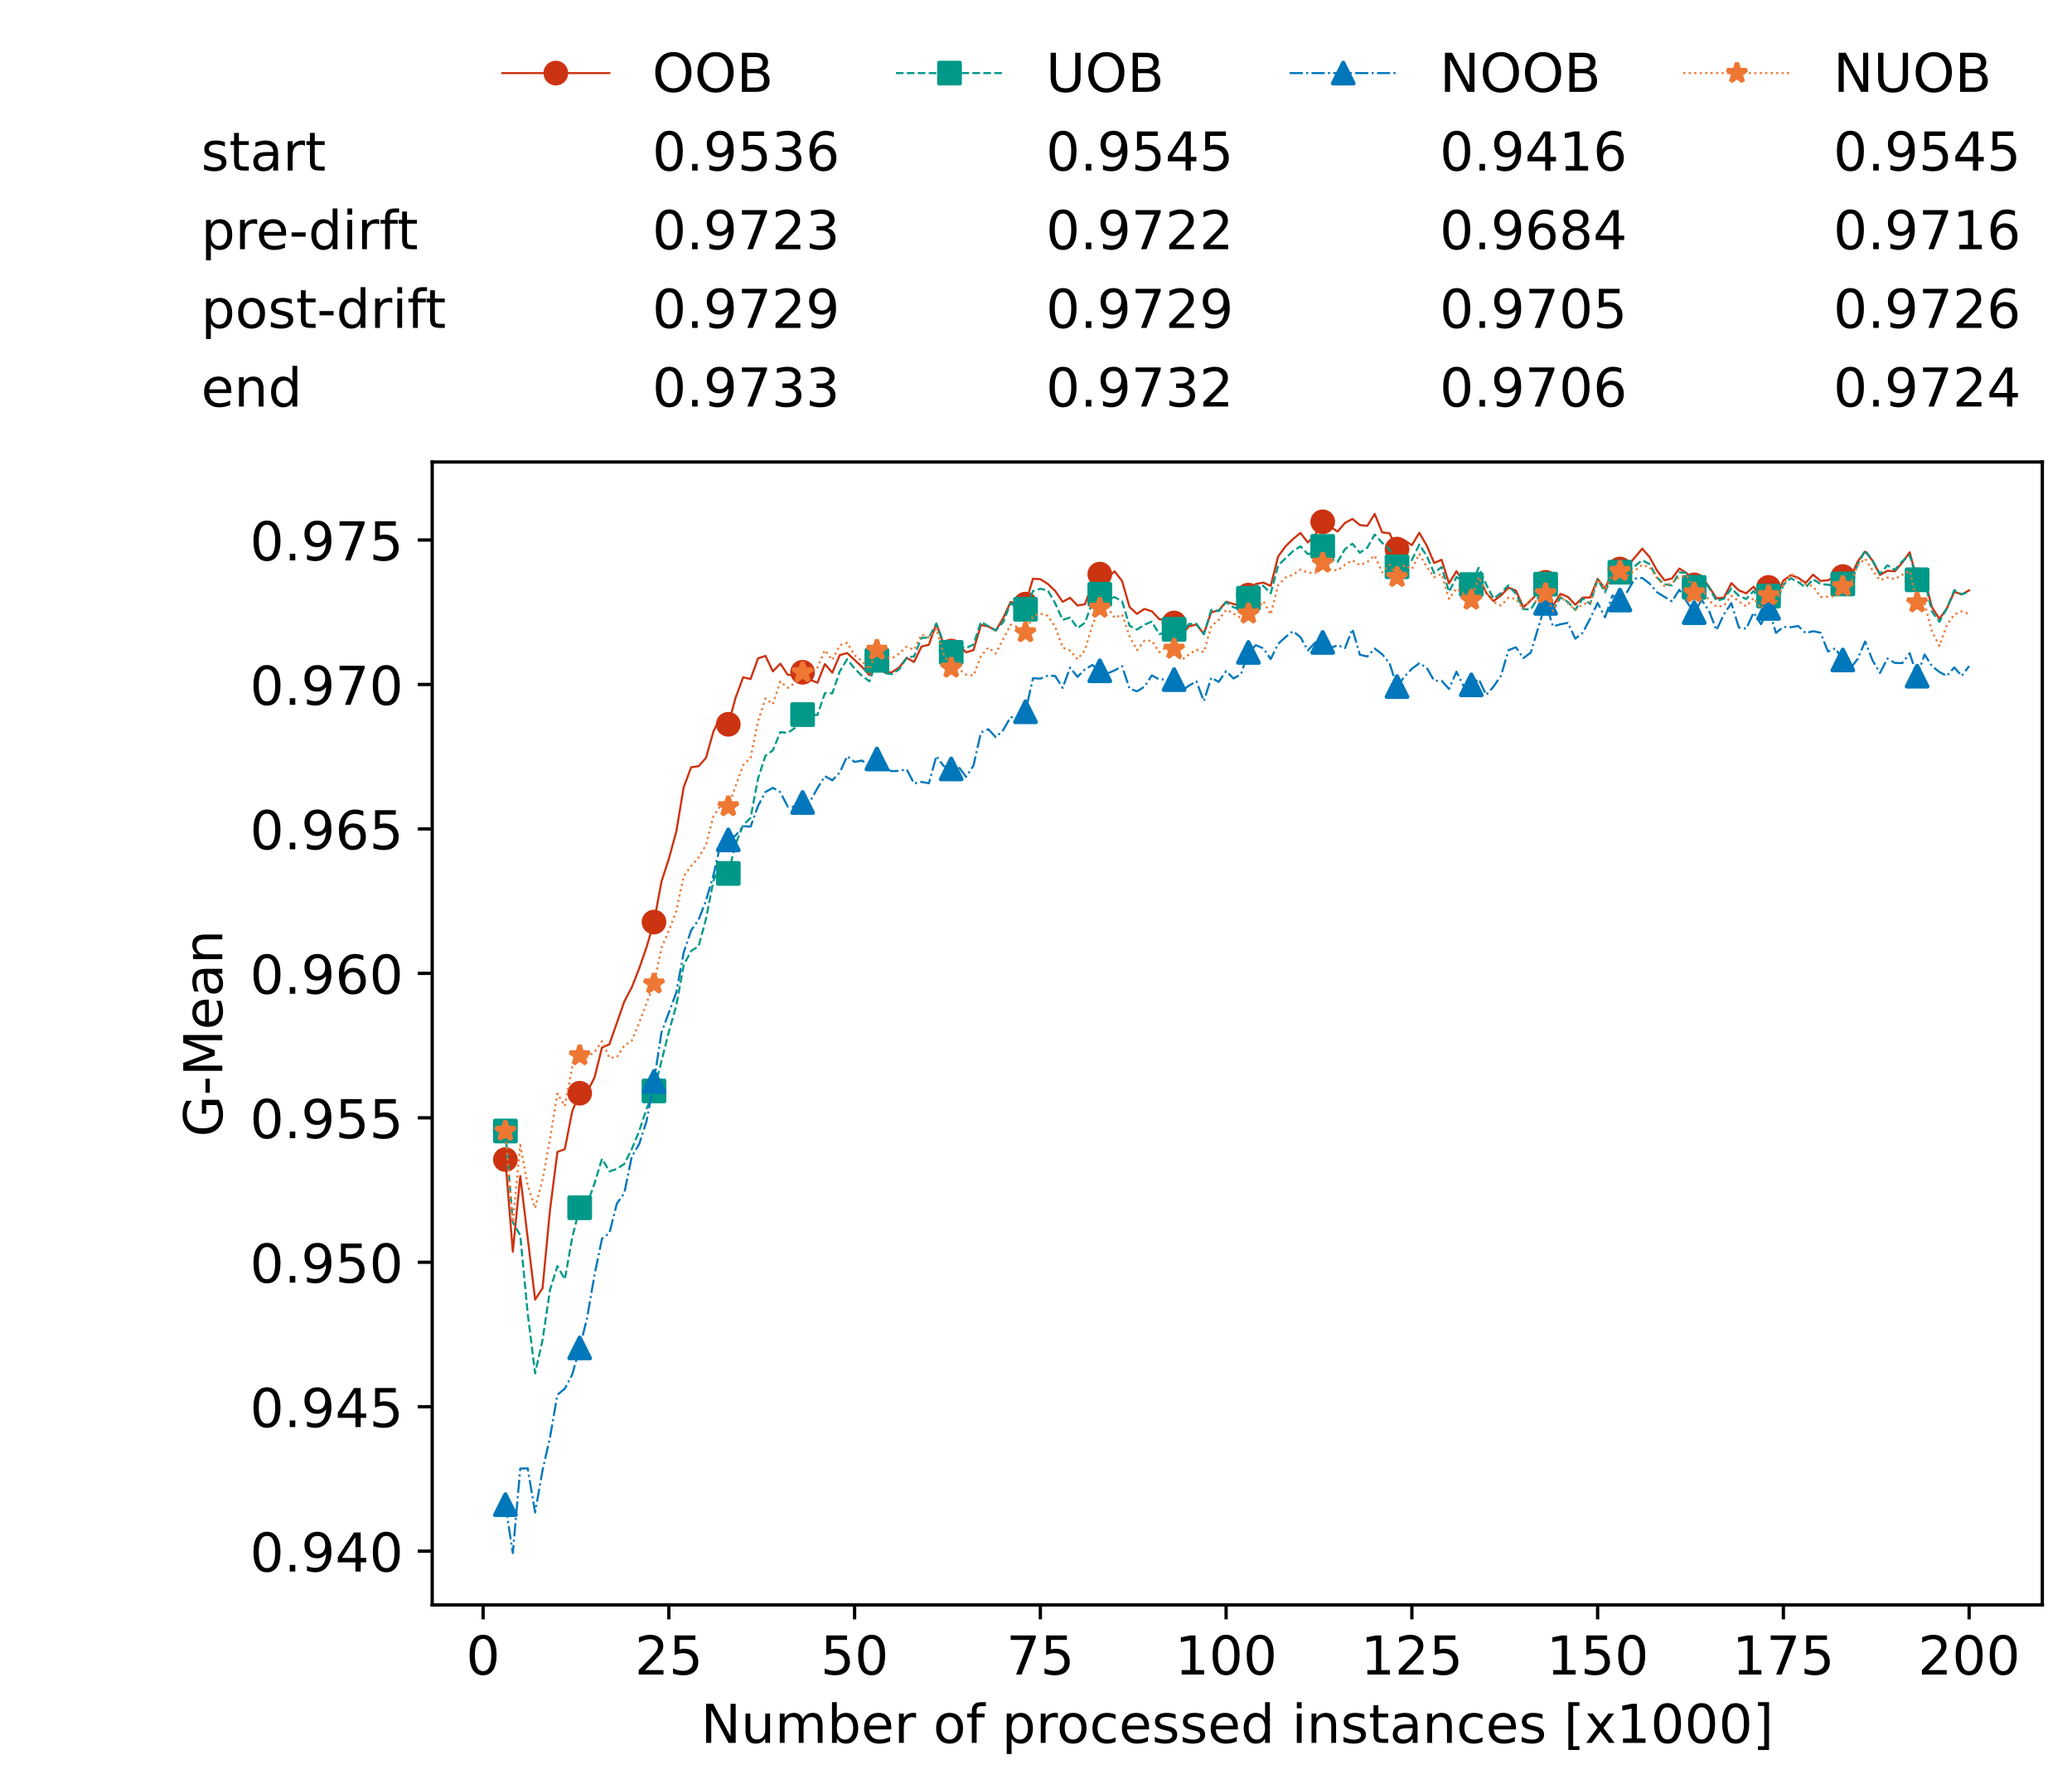 <?xml version="1.0" encoding="utf-8" standalone="no"?>
<!DOCTYPE svg PUBLIC "-//W3C//DTD SVG 1.1//EN"
  "http://www.w3.org/Graphics/SVG/1.1/DTD/svg11.dtd">
<!-- Created with matplotlib (https://matplotlib.org/) -->
<svg height="432.615pt" version="1.1" viewBox="0 0 502.65 432.615" width="502.65pt" xmlns="http://www.w3.org/2000/svg" xmlns:xlink="http://www.w3.org/1999/xlink">
 <defs>
  <style type="text/css">*{stroke-linecap:butt;stroke-linejoin:round;}</style>
 </defs>
 <g id="figure_1">
  <g id="patch_1">
   <path d="M 0 432.615 
L 502.65 432.615 
L 502.65 0 
L 0 0 
z
" style="fill:#ffffff;"/>
  </g>
  <g id="axes_1">
   <g id="patch_2">
    <path d="M 104.85 389.252 
L 495.45 389.252 
L 495.45 112.052 
L 104.85 112.052 
z
" style="fill:#ffffff;"/>
   </g>
   <g id="matplotlib.axis_1">
    <g id="xtick_1">
     <g id="line2d_1">
      <defs>
       <path d="M 0 0 
L 0 3.5 
" id="mb43dee111a" style="stroke:#000000;stroke-width:0.8;"/>
      </defs>
      <g>
       <use style="stroke:#000000;stroke-width:0.8;" x="117.197" xlink:href="#mb43dee111a" y="389.252"/>
      </g>
     </g>
     <g id="text_1">
      <!-- 0 -->
      <g transform="translate(113.061 406.13)scale(0.13 -0.13)">
       <defs>
        <path d="M 31.781 66.406 
Q 24.172 66.406 20.328 58.906 
Q 16.5 51.422 16.5 36.375 
Q 16.5 21.391 20.328 13.891 
Q 24.172 6.391 31.781 6.391 
Q 39.453 6.391 43.281 13.891 
Q 47.125 21.391 47.125 36.375 
Q 47.125 51.422 43.281 58.906 
Q 39.453 66.406 31.781 66.406 
z
M 31.781 74.219 
Q 44.047 74.219 50.516 64.516 
Q 56.984 54.828 56.984 36.375 
Q 56.984 17.969 50.516 8.266 
Q 44.047 -1.422 31.781 -1.422 
Q 19.531 -1.422 13.062 8.266 
Q 6.594 17.969 6.594 36.375 
Q 6.594 54.828 13.062 64.516 
Q 19.531 74.219 31.781 74.219 
z
" id="DejaVuSans-48"/>
       </defs>
       <use xlink:href="#DejaVuSans-48"/>
      </g>
     </g>
    </g>
    <g id="xtick_2">
     <g id="line2d_2">
      <g>
       <use style="stroke:#000000;stroke-width:0.8;" x="162.259" xlink:href="#mb43dee111a" y="389.252"/>
      </g>
     </g>
     <g id="text_2">
      <!-- 25 -->
      <g transform="translate(153.988 406.13)scale(0.13 -0.13)">
       <defs>
        <path d="M 19.188 8.297 
L 53.609 8.297 
L 53.609 0 
L 7.328 0 
L 7.328 8.297 
Q 12.938 14.109 22.625 23.891 
Q 32.328 33.688 34.812 36.531 
Q 39.547 41.844 41.422 45.531 
Q 43.312 49.219 43.312 52.781 
Q 43.312 58.594 39.234 62.25 
Q 35.156 65.922 28.609 65.922 
Q 23.969 65.922 18.812 64.312 
Q 13.672 62.703 7.812 59.422 
L 7.812 69.391 
Q 13.766 71.781 18.938 73 
Q 24.125 74.219 28.422 74.219 
Q 39.75 74.219 46.484 68.547 
Q 53.219 62.891 53.219 53.422 
Q 53.219 48.922 51.531 44.891 
Q 49.859 40.875 45.406 35.406 
Q 44.188 33.984 37.641 27.219 
Q 31.109 20.453 19.188 8.297 
z
" id="DejaVuSans-50"/>
        <path d="M 10.797 72.906 
L 49.516 72.906 
L 49.516 64.594 
L 19.828 64.594 
L 19.828 46.734 
Q 21.969 47.469 24.109 47.828 
Q 26.266 48.188 28.422 48.188 
Q 40.625 48.188 47.75 41.5 
Q 54.891 34.812 54.891 23.391 
Q 54.891 11.625 47.562 5.094 
Q 40.234 -1.422 26.906 -1.422 
Q 22.312 -1.422 17.547 -0.641 
Q 12.797 0.141 7.719 1.703 
L 7.719 11.625 
Q 12.109 9.234 16.797 8.062 
Q 21.484 6.891 26.703 6.891 
Q 35.156 6.891 40.078 11.328 
Q 45.016 15.766 45.016 23.391 
Q 45.016 31 40.078 35.438 
Q 35.156 39.891 26.703 39.891 
Q 22.75 39.891 18.812 39.016 
Q 14.891 38.141 10.797 36.281 
z
" id="DejaVuSans-53"/>
       </defs>
       <use xlink:href="#DejaVuSans-50"/>
       <use x="63.623" xlink:href="#DejaVuSans-53"/>
      </g>
     </g>
    </g>
    <g id="xtick_3">
     <g id="line2d_3">
      <g>
       <use style="stroke:#000000;stroke-width:0.8;" x="207.322" xlink:href="#mb43dee111a" y="389.252"/>
      </g>
     </g>
     <g id="text_3">
      <!-- 50 -->
      <g transform="translate(199.05 406.13)scale(0.13 -0.13)">
       <use xlink:href="#DejaVuSans-53"/>
       <use x="63.623" xlink:href="#DejaVuSans-48"/>
      </g>
     </g>
    </g>
    <g id="xtick_4">
     <g id="line2d_4">
      <g>
       <use style="stroke:#000000;stroke-width:0.8;" x="252.384" xlink:href="#mb43dee111a" y="389.252"/>
      </g>
     </g>
     <g id="text_4">
      <!-- 75 -->
      <g transform="translate(244.113 406.13)scale(0.13 -0.13)">
       <defs>
        <path d="M 8.203 72.906 
L 55.078 72.906 
L 55.078 68.703 
L 28.609 0 
L 18.312 0 
L 43.219 64.594 
L 8.203 64.594 
z
" id="DejaVuSans-55"/>
       </defs>
       <use xlink:href="#DejaVuSans-55"/>
       <use x="63.623" xlink:href="#DejaVuSans-53"/>
      </g>
     </g>
    </g>
    <g id="xtick_5">
     <g id="line2d_5">
      <g>
       <use style="stroke:#000000;stroke-width:0.8;" x="297.446" xlink:href="#mb43dee111a" y="389.252"/>
      </g>
     </g>
     <g id="text_5">
      <!-- 100 -->
      <g transform="translate(285.039 406.13)scale(0.13 -0.13)">
       <defs>
        <path d="M 12.406 8.297 
L 28.516 8.297 
L 28.516 63.922 
L 10.984 60.406 
L 10.984 69.391 
L 28.422 72.906 
L 38.281 72.906 
L 38.281 8.297 
L 54.391 8.297 
L 54.391 0 
L 12.406 0 
z
" id="DejaVuSans-49"/>
       </defs>
       <use xlink:href="#DejaVuSans-49"/>
       <use x="63.623" xlink:href="#DejaVuSans-48"/>
       <use x="127.246" xlink:href="#DejaVuSans-48"/>
      </g>
     </g>
    </g>
    <g id="xtick_6">
     <g id="line2d_6">
      <g>
       <use style="stroke:#000000;stroke-width:0.8;" x="342.509" xlink:href="#mb43dee111a" y="389.252"/>
      </g>
     </g>
     <g id="text_6">
      <!-- 125 -->
      <g transform="translate(330.102 406.13)scale(0.13 -0.13)">
       <use xlink:href="#DejaVuSans-49"/>
       <use x="63.623" xlink:href="#DejaVuSans-50"/>
       <use x="127.246" xlink:href="#DejaVuSans-53"/>
      </g>
     </g>
    </g>
    <g id="xtick_7">
     <g id="line2d_7">
      <g>
       <use style="stroke:#000000;stroke-width:0.8;" x="387.571" xlink:href="#mb43dee111a" y="389.252"/>
      </g>
     </g>
     <g id="text_7">
      <!-- 150 -->
      <g transform="translate(375.164 406.13)scale(0.13 -0.13)">
       <use xlink:href="#DejaVuSans-49"/>
       <use x="63.623" xlink:href="#DejaVuSans-53"/>
       <use x="127.246" xlink:href="#DejaVuSans-48"/>
      </g>
     </g>
    </g>
    <g id="xtick_8">
     <g id="line2d_8">
      <g>
       <use style="stroke:#000000;stroke-width:0.8;" x="432.633" xlink:href="#mb43dee111a" y="389.252"/>
      </g>
     </g>
     <g id="text_8">
      <!-- 175 -->
      <g transform="translate(420.226 406.13)scale(0.13 -0.13)">
       <use xlink:href="#DejaVuSans-49"/>
       <use x="63.623" xlink:href="#DejaVuSans-55"/>
       <use x="127.246" xlink:href="#DejaVuSans-53"/>
      </g>
     </g>
    </g>
    <g id="xtick_9">
     <g id="line2d_9">
      <g>
       <use style="stroke:#000000;stroke-width:0.8;" x="477.695" xlink:href="#mb43dee111a" y="389.252"/>
      </g>
     </g>
     <g id="text_9">
      <!-- 200 -->
      <g transform="translate(465.289 406.13)scale(0.13 -0.13)">
       <use xlink:href="#DejaVuSans-50"/>
       <use x="63.623" xlink:href="#DejaVuSans-48"/>
       <use x="127.246" xlink:href="#DejaVuSans-48"/>
      </g>
     </g>
    </g>
    <g id="text_10">
     <!-- Number of processed instances [x1000] -->
     <g transform="translate(170.025 422.711)scale(0.13 -0.13)">
      <defs>
       <path d="M 9.812 72.906 
L 23.094 72.906 
L 55.422 11.922 
L 55.422 72.906 
L 64.984 72.906 
L 64.984 0 
L 51.703 0 
L 19.391 60.984 
L 19.391 0 
L 9.812 0 
z
" id="DejaVuSans-78"/>
       <path d="M 8.5 21.578 
L 8.5 54.688 
L 17.484 54.688 
L 17.484 21.922 
Q 17.484 14.156 20.5 10.266 
Q 23.531 6.391 29.594 6.391 
Q 36.859 6.391 41.078 11.031 
Q 45.312 15.672 45.312 23.688 
L 45.312 54.688 
L 54.297 54.688 
L 54.297 0 
L 45.312 0 
L 45.312 8.406 
Q 42.047 3.422 37.719 1 
Q 33.406 -1.422 27.688 -1.422 
Q 18.266 -1.422 13.375 4.438 
Q 8.5 10.297 8.5 21.578 
z
M 31.109 56 
z
" id="DejaVuSans-117"/>
       <path d="M 52 44.188 
Q 55.375 50.25 60.062 53.125 
Q 64.75 56 71.094 56 
Q 79.641 56 84.281 50.016 
Q 88.922 44.047 88.922 33.016 
L 88.922 0 
L 79.891 0 
L 79.891 32.719 
Q 79.891 40.578 77.094 44.375 
Q 74.312 48.188 68.609 48.188 
Q 61.625 48.188 57.562 43.547 
Q 53.516 38.922 53.516 30.906 
L 53.516 0 
L 44.484 0 
L 44.484 32.719 
Q 44.484 40.625 41.703 44.406 
Q 38.922 48.188 33.109 48.188 
Q 26.219 48.188 22.156 43.531 
Q 18.109 38.875 18.109 30.906 
L 18.109 0 
L 9.078 0 
L 9.078 54.688 
L 18.109 54.688 
L 18.109 46.188 
Q 21.188 51.219 25.484 53.609 
Q 29.781 56 35.688 56 
Q 41.656 56 45.828 52.969 
Q 50 49.953 52 44.188 
z
" id="DejaVuSans-109"/>
       <path d="M 48.688 27.297 
Q 48.688 37.203 44.609 42.844 
Q 40.531 48.484 33.406 48.484 
Q 26.266 48.484 22.188 42.844 
Q 18.109 37.203 18.109 27.297 
Q 18.109 17.391 22.188 11.75 
Q 26.266 6.109 33.406 6.109 
Q 40.531 6.109 44.609 11.75 
Q 48.688 17.391 48.688 27.297 
z
M 18.109 46.391 
Q 20.953 51.266 25.266 53.625 
Q 29.594 56 35.594 56 
Q 45.562 56 51.781 48.094 
Q 58.016 40.188 58.016 27.297 
Q 58.016 14.406 51.781 6.484 
Q 45.562 -1.422 35.594 -1.422 
Q 29.594 -1.422 25.266 0.953 
Q 20.953 3.328 18.109 8.203 
L 18.109 0 
L 9.078 0 
L 9.078 75.984 
L 18.109 75.984 
z
" id="DejaVuSans-98"/>
       <path d="M 56.203 29.594 
L 56.203 25.203 
L 14.891 25.203 
Q 15.484 15.922 20.484 11.062 
Q 25.484 6.203 34.422 6.203 
Q 39.594 6.203 44.453 7.469 
Q 49.312 8.734 54.109 11.281 
L 54.109 2.781 
Q 49.266 0.734 44.188 -0.344 
Q 39.109 -1.422 33.891 -1.422 
Q 20.797 -1.422 13.156 6.188 
Q 5.516 13.812 5.516 26.812 
Q 5.516 40.234 12.766 48.109 
Q 20.016 56 32.328 56 
Q 43.359 56 49.781 48.891 
Q 56.203 41.797 56.203 29.594 
z
M 47.219 32.234 
Q 47.125 39.594 43.094 43.984 
Q 39.062 48.391 32.422 48.391 
Q 24.906 48.391 20.391 44.141 
Q 15.875 39.891 15.188 32.172 
z
" id="DejaVuSans-101"/>
       <path d="M 41.109 46.297 
Q 39.594 47.172 37.812 47.578 
Q 36.031 48 33.891 48 
Q 26.266 48 22.188 43.047 
Q 18.109 38.094 18.109 28.812 
L 18.109 0 
L 9.078 0 
L 9.078 54.688 
L 18.109 54.688 
L 18.109 46.188 
Q 20.953 51.172 25.484 53.578 
Q 30.031 56 36.531 56 
Q 37.453 56 38.578 55.875 
Q 39.703 55.766 41.062 55.516 
z
" id="DejaVuSans-114"/>
       <path id="DejaVuSans-32"/>
       <path d="M 30.609 48.391 
Q 23.391 48.391 19.188 42.75 
Q 14.984 37.109 14.984 27.297 
Q 14.984 17.484 19.156 11.844 
Q 23.344 6.203 30.609 6.203 
Q 37.797 6.203 41.984 11.859 
Q 46.188 17.531 46.188 27.297 
Q 46.188 37.016 41.984 42.703 
Q 37.797 48.391 30.609 48.391 
z
M 30.609 56 
Q 42.328 56 49.016 48.375 
Q 55.719 40.766 55.719 27.297 
Q 55.719 13.875 49.016 6.219 
Q 42.328 -1.422 30.609 -1.422 
Q 18.844 -1.422 12.172 6.219 
Q 5.516 13.875 5.516 27.297 
Q 5.516 40.766 12.172 48.375 
Q 18.844 56 30.609 56 
z
" id="DejaVuSans-111"/>
       <path d="M 37.109 75.984 
L 37.109 68.5 
L 28.516 68.5 
Q 23.688 68.5 21.797 66.547 
Q 19.922 64.594 19.922 59.516 
L 19.922 54.688 
L 34.719 54.688 
L 34.719 47.703 
L 19.922 47.703 
L 19.922 0 
L 10.891 0 
L 10.891 47.703 
L 2.297 47.703 
L 2.297 54.688 
L 10.891 54.688 
L 10.891 58.5 
Q 10.891 67.625 15.141 71.797 
Q 19.391 75.984 28.609 75.984 
z
" id="DejaVuSans-102"/>
       <path d="M 18.109 8.203 
L 18.109 -20.797 
L 9.078 -20.797 
L 9.078 54.688 
L 18.109 54.688 
L 18.109 46.391 
Q 20.953 51.266 25.266 53.625 
Q 29.594 56 35.594 56 
Q 45.562 56 51.781 48.094 
Q 58.016 40.188 58.016 27.297 
Q 58.016 14.406 51.781 6.484 
Q 45.562 -1.422 35.594 -1.422 
Q 29.594 -1.422 25.266 0.953 
Q 20.953 3.328 18.109 8.203 
z
M 48.688 27.297 
Q 48.688 37.203 44.609 42.844 
Q 40.531 48.484 33.406 48.484 
Q 26.266 48.484 22.188 42.844 
Q 18.109 37.203 18.109 27.297 
Q 18.109 17.391 22.188 11.75 
Q 26.266 6.109 33.406 6.109 
Q 40.531 6.109 44.609 11.75 
Q 48.688 17.391 48.688 27.297 
z
" id="DejaVuSans-112"/>
       <path d="M 48.781 52.594 
L 48.781 44.188 
Q 44.969 46.297 41.141 47.344 
Q 37.312 48.391 33.406 48.391 
Q 24.656 48.391 19.812 42.844 
Q 14.984 37.312 14.984 27.297 
Q 14.984 17.281 19.812 11.734 
Q 24.656 6.203 33.406 6.203 
Q 37.312 6.203 41.141 7.25 
Q 44.969 8.297 48.781 10.406 
L 48.781 2.094 
Q 45.016 0.344 40.984 -0.531 
Q 36.969 -1.422 32.422 -1.422 
Q 20.062 -1.422 12.781 6.344 
Q 5.516 14.109 5.516 27.297 
Q 5.516 40.672 12.859 48.328 
Q 20.219 56 33.016 56 
Q 37.156 56 41.109 55.141 
Q 45.062 54.297 48.781 52.594 
z
" id="DejaVuSans-99"/>
       <path d="M 44.281 53.078 
L 44.281 44.578 
Q 40.484 46.531 36.375 47.5 
Q 32.281 48.484 27.875 48.484 
Q 21.188 48.484 17.844 46.438 
Q 14.5 44.391 14.5 40.281 
Q 14.5 37.156 16.891 35.375 
Q 19.281 33.594 26.516 31.984 
L 29.594 31.297 
Q 39.156 29.25 43.188 25.516 
Q 47.219 21.781 47.219 15.094 
Q 47.219 7.469 41.188 3.016 
Q 35.156 -1.422 24.609 -1.422 
Q 20.219 -1.422 15.453 -0.562 
Q 10.688 0.297 5.422 2 
L 5.422 11.281 
Q 10.406 8.688 15.234 7.391 
Q 20.062 6.109 24.812 6.109 
Q 31.156 6.109 34.562 8.281 
Q 37.984 10.453 37.984 14.406 
Q 37.984 18.062 35.516 20.016 
Q 33.062 21.969 24.703 23.781 
L 21.578 24.516 
Q 13.234 26.266 9.516 29.906 
Q 5.812 33.547 5.812 39.891 
Q 5.812 47.609 11.281 51.797 
Q 16.75 56 26.812 56 
Q 31.781 56 36.172 55.266 
Q 40.578 54.547 44.281 53.078 
z
" id="DejaVuSans-115"/>
       <path d="M 45.406 46.391 
L 45.406 75.984 
L 54.391 75.984 
L 54.391 0 
L 45.406 0 
L 45.406 8.203 
Q 42.578 3.328 38.25 0.953 
Q 33.938 -1.422 27.875 -1.422 
Q 17.969 -1.422 11.734 6.484 
Q 5.516 14.406 5.516 27.297 
Q 5.516 40.188 11.734 48.094 
Q 17.969 56 27.875 56 
Q 33.938 56 38.25 53.625 
Q 42.578 51.266 45.406 46.391 
z
M 14.797 27.297 
Q 14.797 17.391 18.875 11.75 
Q 22.953 6.109 30.078 6.109 
Q 37.203 6.109 41.297 11.75 
Q 45.406 17.391 45.406 27.297 
Q 45.406 37.203 41.297 42.844 
Q 37.203 48.484 30.078 48.484 
Q 22.953 48.484 18.875 42.844 
Q 14.797 37.203 14.797 27.297 
z
" id="DejaVuSans-100"/>
       <path d="M 9.422 54.688 
L 18.406 54.688 
L 18.406 0 
L 9.422 0 
z
M 9.422 75.984 
L 18.406 75.984 
L 18.406 64.594 
L 9.422 64.594 
z
" id="DejaVuSans-105"/>
       <path d="M 54.891 33.016 
L 54.891 0 
L 45.906 0 
L 45.906 32.719 
Q 45.906 40.484 42.875 44.328 
Q 39.844 48.188 33.797 48.188 
Q 26.516 48.188 22.312 43.547 
Q 18.109 38.922 18.109 30.906 
L 18.109 0 
L 9.078 0 
L 9.078 54.688 
L 18.109 54.688 
L 18.109 46.188 
Q 21.344 51.125 25.703 53.562 
Q 30.078 56 35.797 56 
Q 45.219 56 50.047 50.172 
Q 54.891 44.344 54.891 33.016 
z
" id="DejaVuSans-110"/>
       <path d="M 18.312 70.219 
L 18.312 54.688 
L 36.812 54.688 
L 36.812 47.703 
L 18.312 47.703 
L 18.312 18.016 
Q 18.312 11.328 20.141 9.422 
Q 21.969 7.516 27.594 7.516 
L 36.812 7.516 
L 36.812 0 
L 27.594 0 
Q 17.188 0 13.234 3.875 
Q 9.281 7.766 9.281 18.016 
L 9.281 47.703 
L 2.688 47.703 
L 2.688 54.688 
L 9.281 54.688 
L 9.281 70.219 
z
" id="DejaVuSans-116"/>
       <path d="M 34.281 27.484 
Q 23.391 27.484 19.188 25 
Q 14.984 22.516 14.984 16.5 
Q 14.984 11.719 18.141 8.906 
Q 21.297 6.109 26.703 6.109 
Q 34.188 6.109 38.703 11.406 
Q 43.219 16.703 43.219 25.484 
L 43.219 27.484 
z
M 52.203 31.203 
L 52.203 0 
L 43.219 0 
L 43.219 8.297 
Q 40.141 3.328 35.547 0.953 
Q 30.953 -1.422 24.312 -1.422 
Q 15.922 -1.422 10.953 3.297 
Q 6 8.016 6 15.922 
Q 6 25.141 12.172 29.828 
Q 18.359 34.516 30.609 34.516 
L 43.219 34.516 
L 43.219 35.406 
Q 43.219 41.609 39.141 45 
Q 35.062 48.391 27.688 48.391 
Q 23 48.391 18.547 47.266 
Q 14.109 46.141 10.016 43.891 
L 10.016 52.203 
Q 14.938 54.109 19.578 55.047 
Q 24.219 56 28.609 56 
Q 40.484 56 46.344 49.844 
Q 52.203 43.703 52.203 31.203 
z
" id="DejaVuSans-97"/>
       <path d="M 8.594 75.984 
L 29.297 75.984 
L 29.297 69 
L 17.578 69 
L 17.578 -6.203 
L 29.297 -6.203 
L 29.297 -13.188 
L 8.594 -13.188 
z
" id="DejaVuSans-91"/>
       <path d="M 54.891 54.688 
L 35.109 28.078 
L 55.906 0 
L 45.312 0 
L 29.391 21.484 
L 13.484 0 
L 2.875 0 
L 24.125 28.609 
L 4.688 54.688 
L 15.281 54.688 
L 29.781 35.203 
L 44.281 54.688 
z
" id="DejaVuSans-120"/>
       <path d="M 30.422 75.984 
L 30.422 -13.188 
L 9.719 -13.188 
L 9.719 -6.203 
L 21.391 -6.203 
L 21.391 69 
L 9.719 69 
L 9.719 75.984 
z
" id="DejaVuSans-93"/>
      </defs>
      <use xlink:href="#DejaVuSans-78"/>
      <use x="74.805" xlink:href="#DejaVuSans-117"/>
      <use x="138.184" xlink:href="#DejaVuSans-109"/>
      <use x="235.596" xlink:href="#DejaVuSans-98"/>
      <use x="299.072" xlink:href="#DejaVuSans-101"/>
      <use x="360.596" xlink:href="#DejaVuSans-114"/>
      <use x="401.709" xlink:href="#DejaVuSans-32"/>
      <use x="433.496" xlink:href="#DejaVuSans-111"/>
      <use x="494.678" xlink:href="#DejaVuSans-102"/>
      <use x="529.883" xlink:href="#DejaVuSans-32"/>
      <use x="561.67" xlink:href="#DejaVuSans-112"/>
      <use x="625.146" xlink:href="#DejaVuSans-114"/>
      <use x="664.01" xlink:href="#DejaVuSans-111"/>
      <use x="725.191" xlink:href="#DejaVuSans-99"/>
      <use x="780.172" xlink:href="#DejaVuSans-101"/>
      <use x="841.695" xlink:href="#DejaVuSans-115"/>
      <use x="893.795" xlink:href="#DejaVuSans-115"/>
      <use x="945.895" xlink:href="#DejaVuSans-101"/>
      <use x="1007.418" xlink:href="#DejaVuSans-100"/>
      <use x="1070.895" xlink:href="#DejaVuSans-32"/>
      <use x="1102.682" xlink:href="#DejaVuSans-105"/>
      <use x="1130.465" xlink:href="#DejaVuSans-110"/>
      <use x="1193.844" xlink:href="#DejaVuSans-115"/>
      <use x="1245.943" xlink:href="#DejaVuSans-116"/>
      <use x="1285.152" xlink:href="#DejaVuSans-97"/>
      <use x="1346.432" xlink:href="#DejaVuSans-110"/>
      <use x="1409.811" xlink:href="#DejaVuSans-99"/>
      <use x="1464.791" xlink:href="#DejaVuSans-101"/>
      <use x="1526.314" xlink:href="#DejaVuSans-115"/>
      <use x="1578.414" xlink:href="#DejaVuSans-32"/>
      <use x="1610.201" xlink:href="#DejaVuSans-91"/>
      <use x="1649.215" xlink:href="#DejaVuSans-120"/>
      <use x="1708.395" xlink:href="#DejaVuSans-49"/>
      <use x="1772.018" xlink:href="#DejaVuSans-48"/>
      <use x="1835.641" xlink:href="#DejaVuSans-48"/>
      <use x="1899.264" xlink:href="#DejaVuSans-48"/>
      <use x="1962.887" xlink:href="#DejaVuSans-93"/>
     </g>
    </g>
   </g>
   <g id="matplotlib.axis_2">
    <g id="ytick_1">
     <g id="line2d_10">
      <defs>
       <path d="M 0 0 
L -3.5 0 
" id="mb733fd935e" style="stroke:#000000;stroke-width:0.8;"/>
      </defs>
      <g>
       <use style="stroke:#000000;stroke-width:0.8;" x="104.85" xlink:href="#mb733fd935e" y="376.212"/>
      </g>
     </g>
     <g id="text_11">
      <!-- 0.940 -->
      <g transform="translate(60.633 381.151)scale(0.13 -0.13)">
       <defs>
        <path d="M 10.688 12.406 
L 21 12.406 
L 21 0 
L 10.688 0 
z
" id="DejaVuSans-46"/>
        <path d="M 10.984 1.516 
L 10.984 10.5 
Q 14.703 8.734 18.5 7.812 
Q 22.312 6.891 25.984 6.891 
Q 35.75 6.891 40.891 13.453 
Q 46.047 20.016 46.781 33.406 
Q 43.953 29.203 39.594 26.953 
Q 35.25 24.703 29.984 24.703 
Q 19.047 24.703 12.672 31.312 
Q 6.297 37.938 6.297 49.422 
Q 6.297 60.641 12.938 67.422 
Q 19.578 74.219 30.609 74.219 
Q 43.266 74.219 49.922 64.516 
Q 56.594 54.828 56.594 36.375 
Q 56.594 19.141 48.406 8.859 
Q 40.234 -1.422 26.422 -1.422 
Q 22.703 -1.422 18.891 -0.688 
Q 15.094 0.047 10.984 1.516 
z
M 30.609 32.422 
Q 37.25 32.422 41.125 36.953 
Q 45.016 41.5 45.016 49.422 
Q 45.016 57.281 41.125 61.844 
Q 37.25 66.406 30.609 66.406 
Q 23.969 66.406 20.094 61.844 
Q 16.219 57.281 16.219 49.422 
Q 16.219 41.5 20.094 36.953 
Q 23.969 32.422 30.609 32.422 
z
" id="DejaVuSans-57"/>
        <path d="M 37.797 64.312 
L 12.891 25.391 
L 37.797 25.391 
z
M 35.203 72.906 
L 47.609 72.906 
L 47.609 25.391 
L 58.016 25.391 
L 58.016 17.188 
L 47.609 17.188 
L 47.609 0 
L 37.797 0 
L 37.797 17.188 
L 4.891 17.188 
L 4.891 26.703 
z
" id="DejaVuSans-52"/>
       </defs>
       <use xlink:href="#DejaVuSans-48"/>
       <use x="63.623" xlink:href="#DejaVuSans-46"/>
       <use x="95.41" xlink:href="#DejaVuSans-57"/>
       <use x="159.033" xlink:href="#DejaVuSans-52"/>
       <use x="222.656" xlink:href="#DejaVuSans-48"/>
      </g>
     </g>
    </g>
    <g id="ytick_2">
     <g id="line2d_11">
      <g>
       <use style="stroke:#000000;stroke-width:0.8;" x="104.85" xlink:href="#mb733fd935e" y="341.178"/>
      </g>
     </g>
     <g id="text_12">
      <!-- 0.945 -->
      <g transform="translate(60.633 346.117)scale(0.13 -0.13)">
       <use xlink:href="#DejaVuSans-48"/>
       <use x="63.623" xlink:href="#DejaVuSans-46"/>
       <use x="95.41" xlink:href="#DejaVuSans-57"/>
       <use x="159.033" xlink:href="#DejaVuSans-52"/>
       <use x="222.656" xlink:href="#DejaVuSans-53"/>
      </g>
     </g>
    </g>
    <g id="ytick_3">
     <g id="line2d_12">
      <g>
       <use style="stroke:#000000;stroke-width:0.8;" x="104.85" xlink:href="#mb733fd935e" y="306.143"/>
      </g>
     </g>
     <g id="text_13">
      <!-- 0.950 -->
      <g transform="translate(60.633 311.082)scale(0.13 -0.13)">
       <use xlink:href="#DejaVuSans-48"/>
       <use x="63.623" xlink:href="#DejaVuSans-46"/>
       <use x="95.41" xlink:href="#DejaVuSans-57"/>
       <use x="159.033" xlink:href="#DejaVuSans-53"/>
       <use x="222.656" xlink:href="#DejaVuSans-48"/>
      </g>
     </g>
    </g>
    <g id="ytick_4">
     <g id="line2d_13">
      <g>
       <use style="stroke:#000000;stroke-width:0.8;" x="104.85" xlink:href="#mb733fd935e" y="271.109"/>
      </g>
     </g>
     <g id="text_14">
      <!-- 0.955 -->
      <g transform="translate(60.633 276.048)scale(0.13 -0.13)">
       <use xlink:href="#DejaVuSans-48"/>
       <use x="63.623" xlink:href="#DejaVuSans-46"/>
       <use x="95.41" xlink:href="#DejaVuSans-57"/>
       <use x="159.033" xlink:href="#DejaVuSans-53"/>
       <use x="222.656" xlink:href="#DejaVuSans-53"/>
      </g>
     </g>
    </g>
    <g id="ytick_5">
     <g id="line2d_14">
      <g>
       <use style="stroke:#000000;stroke-width:0.8;" x="104.85" xlink:href="#mb733fd935e" y="236.075"/>
      </g>
     </g>
     <g id="text_15">
      <!-- 0.960 -->
      <g transform="translate(60.633 241.014)scale(0.13 -0.13)">
       <defs>
        <path d="M 33.016 40.375 
Q 26.375 40.375 22.484 35.828 
Q 18.609 31.297 18.609 23.391 
Q 18.609 15.531 22.484 10.953 
Q 26.375 6.391 33.016 6.391 
Q 39.656 6.391 43.531 10.953 
Q 47.406 15.531 47.406 23.391 
Q 47.406 31.297 43.531 35.828 
Q 39.656 40.375 33.016 40.375 
z
M 52.594 71.297 
L 52.594 62.312 
Q 48.875 64.062 45.094 64.984 
Q 41.312 65.922 37.594 65.922 
Q 27.828 65.922 22.672 59.328 
Q 17.531 52.734 16.797 39.406 
Q 19.672 43.656 24.016 45.922 
Q 28.375 48.188 33.594 48.188 
Q 44.578 48.188 50.953 41.516 
Q 57.328 34.859 57.328 23.391 
Q 57.328 12.156 50.688 5.359 
Q 44.047 -1.422 33.016 -1.422 
Q 20.359 -1.422 13.672 8.266 
Q 6.984 17.969 6.984 36.375 
Q 6.984 53.656 15.188 63.938 
Q 23.391 74.219 37.203 74.219 
Q 40.922 74.219 44.703 73.484 
Q 48.484 72.75 52.594 71.297 
z
" id="DejaVuSans-54"/>
       </defs>
       <use xlink:href="#DejaVuSans-48"/>
       <use x="63.623" xlink:href="#DejaVuSans-46"/>
       <use x="95.41" xlink:href="#DejaVuSans-57"/>
       <use x="159.033" xlink:href="#DejaVuSans-54"/>
       <use x="222.656" xlink:href="#DejaVuSans-48"/>
      </g>
     </g>
    </g>
    <g id="ytick_6">
     <g id="line2d_15">
      <g>
       <use style="stroke:#000000;stroke-width:0.8;" x="104.85" xlink:href="#mb733fd935e" y="201.04"/>
      </g>
     </g>
     <g id="text_16">
      <!-- 0.965 -->
      <g transform="translate(60.633 205.979)scale(0.13 -0.13)">
       <use xlink:href="#DejaVuSans-48"/>
       <use x="63.623" xlink:href="#DejaVuSans-46"/>
       <use x="95.41" xlink:href="#DejaVuSans-57"/>
       <use x="159.033" xlink:href="#DejaVuSans-54"/>
       <use x="222.656" xlink:href="#DejaVuSans-53"/>
      </g>
     </g>
    </g>
    <g id="ytick_7">
     <g id="line2d_16">
      <g>
       <use style="stroke:#000000;stroke-width:0.8;" x="104.85" xlink:href="#mb733fd935e" y="166.006"/>
      </g>
     </g>
     <g id="text_17">
      <!-- 0.970 -->
      <g transform="translate(60.633 170.945)scale(0.13 -0.13)">
       <use xlink:href="#DejaVuSans-48"/>
       <use x="63.623" xlink:href="#DejaVuSans-46"/>
       <use x="95.41" xlink:href="#DejaVuSans-57"/>
       <use x="159.033" xlink:href="#DejaVuSans-55"/>
       <use x="222.656" xlink:href="#DejaVuSans-48"/>
      </g>
     </g>
    </g>
    <g id="ytick_8">
     <g id="line2d_17">
      <g>
       <use style="stroke:#000000;stroke-width:0.8;" x="104.85" xlink:href="#mb733fd935e" y="130.972"/>
      </g>
     </g>
     <g id="text_18">
      <!-- 0.975 -->
      <g transform="translate(60.633 135.911)scale(0.13 -0.13)">
       <use xlink:href="#DejaVuSans-48"/>
       <use x="63.623" xlink:href="#DejaVuSans-46"/>
       <use x="95.41" xlink:href="#DejaVuSans-57"/>
       <use x="159.033" xlink:href="#DejaVuSans-55"/>
       <use x="222.656" xlink:href="#DejaVuSans-53"/>
      </g>
     </g>
    </g>
    <g id="text_19">
     <!-- G-Mean -->
     <g transform="translate(53.93 275.744)rotate(-90)scale(0.13 -0.13)">
      <defs>
       <path d="M 59.516 10.406 
L 59.516 29.984 
L 43.406 29.984 
L 43.406 38.094 
L 69.281 38.094 
L 69.281 6.781 
Q 63.578 2.734 56.688 0.656 
Q 49.812 -1.422 42 -1.422 
Q 24.906 -1.422 15.25 8.562 
Q 5.609 18.562 5.609 36.375 
Q 5.609 54.25 15.25 64.234 
Q 24.906 74.219 42 74.219 
Q 49.125 74.219 55.547 72.453 
Q 61.969 70.703 67.391 67.281 
L 67.391 56.781 
Q 61.922 61.422 55.766 63.766 
Q 49.609 66.109 42.828 66.109 
Q 29.438 66.109 22.719 58.641 
Q 16.016 51.172 16.016 36.375 
Q 16.016 21.625 22.719 14.156 
Q 29.438 6.688 42.828 6.688 
Q 48.047 6.688 52.141 7.594 
Q 56.25 8.5 59.516 10.406 
z
" id="DejaVuSans-71"/>
       <path d="M 4.891 31.391 
L 31.203 31.391 
L 31.203 23.391 
L 4.891 23.391 
z
" id="DejaVuSans-45"/>
       <path d="M 9.812 72.906 
L 24.516 72.906 
L 43.109 23.297 
L 61.812 72.906 
L 76.516 72.906 
L 76.516 0 
L 66.891 0 
L 66.891 64.016 
L 48.094 14.016 
L 38.188 14.016 
L 19.391 64.016 
L 19.391 0 
L 9.812 0 
z
" id="DejaVuSans-77"/>
      </defs>
      <use xlink:href="#DejaVuSans-71"/>
      <use x="77.49" xlink:href="#DejaVuSans-45"/>
      <use x="113.574" xlink:href="#DejaVuSans-77"/>
      <use x="199.854" xlink:href="#DejaVuSans-101"/>
      <use x="261.377" xlink:href="#DejaVuSans-97"/>
      <use x="322.656" xlink:href="#DejaVuSans-110"/>
     </g>
    </g>
   </g>
   <g id="line2d_18"/>
   <g id="line2d_19"/>
   <g id="line2d_20"/>
   <g id="line2d_21"/>
   <g id="line2d_22"/>
   <g id="line2d_23">
    <path clip-path="url(#p064088c768)" d="M 122.605 281.237 
L 124.407 303.577 
L 126.21 285.225 
L 129.815 315.199 
L 131.617 312.428 
L 133.419 293.519 
L 135.222 279.395 
L 137.024 278.689 
L 138.827 269.489 
L 140.629 265.147 
L 142.432 264.84 
L 144.234 261.321 
L 146.037 254.072 
L 147.839 253.272 
L 151.444 242.918 
L 153.247 239.488 
L 155.049 234.927 
L 156.852 229.705 
L 158.654 223.628 
L 160.457 213.871 
L 162.259 208.281 
L 164.062 201.706 
L 165.864 190.926 
L 167.667 186.084 
L 169.469 185.84 
L 171.272 183.785 
L 173.074 177.41 
L 174.877 173.713 
L 176.679 175.665 
L 178.482 169.12 
L 180.284 164.26 
L 182.087 164.699 
L 183.889 159.68 
L 185.692 159.073 
L 187.494 162.829 
L 189.297 160.955 
L 191.099 163.65 
L 192.902 163.77 
L 194.704 163.048 
L 196.507 164.838 
L 198.309 165.597 
L 200.112 161.058 
L 201.914 163.136 
L 203.717 158.886 
L 205.519 158.384 
L 209.124 161.755 
L 210.927 163.746 
L 212.729 159.3 
L 214.532 163.086 
L 216.334 163.05 
L 218.137 161.882 
L 219.939 159.558 
L 221.742 160.549 
L 223.544 156.812 
L 225.347 156.362 
L 227.149 151.26 
L 228.952 156.424 
L 230.754 157.899 
L 232.557 156.452 
L 234.359 158.217 
L 236.162 157.679 
L 237.964 151.572 
L 239.767 151.939 
L 241.569 152.943 
L 243.372 149.889 
L 245.174 145.994 
L 246.976 146.551 
L 248.779 146.519 
L 250.581 140.352 
L 252.384 140.474 
L 254.186 141.6 
L 255.989 143.338 
L 257.791 145.96 
L 259.594 144.982 
L 261.396 146.851 
L 263.199 146.551 
L 265.001 141.643 
L 266.804 139.248 
L 268.606 140.157 
L 270.409 138.57 
L 272.211 140.925 
L 274.014 147.212 
L 275.816 148.875 
L 277.619 147.681 
L 279.421 148.255 
L 281.224 150.156 
L 283.026 150.489 
L 284.829 151.089 
L 286.631 154.003 
L 288.434 151.895 
L 290.236 151.471 
L 292.039 153.708 
L 293.841 148.462 
L 295.644 148.076 
L 297.446 145.931 
L 299.249 146.489 
L 301.051 146.927 
L 304.656 141.618 
L 306.459 141.296 
L 308.261 142.098 
L 310.064 134.972 
L 311.866 132.496 
L 313.669 130.735 
L 315.471 129.254 
L 317.274 131.559 
L 319.076 129.701 
L 320.879 126.548 
L 324.484 128.914 
L 326.286 126.827 
L 328.089 125.852 
L 329.891 127.338 
L 331.694 127.542 
L 333.496 124.652 
L 335.299 129.119 
L 337.101 129.35 
L 338.904 133.179 
L 340.706 131.039 
L 342.509 132.224 
L 344.311 129.214 
L 346.114 132.333 
L 347.916 136.542 
L 349.719 135.767 
L 351.521 141.474 
L 353.324 138.535 
L 355.126 141.4 
L 356.928 142.053 
L 358.731 139.72 
L 360.533 143.773 
L 362.336 145.786 
L 364.138 144.397 
L 365.941 142.545 
L 367.743 143.206 
L 369.546 147.284 
L 371.348 145.619 
L 373.151 143.77 
L 374.953 141.233 
L 376.756 146.898 
L 378.558 144.03 
L 380.361 144.766 
L 382.163 146.673 
L 383.966 144.93 
L 385.768 144.91 
L 387.571 140.378 
L 389.373 142.794 
L 391.176 138.478 
L 392.978 138.005 
L 394.781 137.363 
L 398.386 133.065 
L 400.188 135.12 
L 401.991 138.41 
L 403.793 140.722 
L 405.596 140.316 
L 407.398 137.885 
L 409.201 139.029 
L 411.003 141.85 
L 412.806 139.902 
L 414.608 142.33 
L 416.411 145.135 
L 418.213 144.945 
L 420.016 141.42 
L 421.818 143.17 
L 423.621 143.901 
L 425.423 142.279 
L 427.226 144.948 
L 429.028 142.459 
L 430.831 144.469 
L 432.633 140.795 
L 434.436 139.51 
L 436.238 140.116 
L 438.041 141.38 
L 439.843 139.371 
L 441.646 140.895 
L 443.448 140.722 
L 445.251 139.871 
L 447.053 139.83 
L 448.856 140.231 
L 450.658 136.196 
L 452.461 133.786 
L 454.263 135.955 
L 456.066 139.449 
L 457.868 138.442 
L 459.671 138.549 
L 461.473 136.47 
L 463.276 133.954 
L 465.078 140.637 
L 466.881 140.467 
L 468.683 147.284 
L 470.485 150.098 
L 472.288 147.562 
L 474.09 143.531 
L 475.893 144.182 
L 477.695 143.179 
L 477.695 143.179 
" style="fill:none;stroke:#cc3311;stroke-linecap:square;stroke-width:0.5;"/>
    <defs>
     <path d="M 0 2.5 
C 0.663 2.5 1.299 2.237 1.768 1.768 
C 2.237 1.299 2.5 0.663 2.5 0 
C 2.5 -0.663 2.237 -1.299 1.768 -1.768 
C 1.299 -2.237 0.663 -2.5 0 -2.5 
C -0.663 -2.5 -1.299 -2.237 -1.768 -1.768 
C -2.237 -1.299 -2.5 -0.663 -2.5 0 
C -2.5 0.663 -2.237 1.299 -1.768 1.768 
C -1.299 2.237 -0.663 2.5 0 2.5 
z
" id="m9e120409f2" style="stroke:#cc3311;"/>
    </defs>
    <g clip-path="url(#p064088c768)">
     <use style="fill:#cc3311;stroke:#cc3311;" x="122.605" xlink:href="#m9e120409f2" y="281.237"/>
     <use style="fill:#cc3311;stroke:#cc3311;" x="140.629" xlink:href="#m9e120409f2" y="265.147"/>
     <use style="fill:#cc3311;stroke:#cc3311;" x="158.654" xlink:href="#m9e120409f2" y="223.628"/>
     <use style="fill:#cc3311;stroke:#cc3311;" x="176.679" xlink:href="#m9e120409f2" y="175.665"/>
     <use style="fill:#cc3311;stroke:#cc3311;" x="194.704" xlink:href="#m9e120409f2" y="163.048"/>
     <use style="fill:#cc3311;stroke:#cc3311;" x="212.729" xlink:href="#m9e120409f2" y="159.3"/>
     <use style="fill:#cc3311;stroke:#cc3311;" x="230.754" xlink:href="#m9e120409f2" y="157.899"/>
     <use style="fill:#cc3311;stroke:#cc3311;" x="248.779" xlink:href="#m9e120409f2" y="146.519"/>
     <use style="fill:#cc3311;stroke:#cc3311;" x="266.804" xlink:href="#m9e120409f2" y="139.248"/>
     <use style="fill:#cc3311;stroke:#cc3311;" x="284.829" xlink:href="#m9e120409f2" y="151.089"/>
     <use style="fill:#cc3311;stroke:#cc3311;" x="302.854" xlink:href="#m9e120409f2" y="144.335"/>
     <use style="fill:#cc3311;stroke:#cc3311;" x="320.879" xlink:href="#m9e120409f2" y="126.548"/>
     <use style="fill:#cc3311;stroke:#cc3311;" x="338.904" xlink:href="#m9e120409f2" y="133.179"/>
     <use style="fill:#cc3311;stroke:#cc3311;" x="356.928" xlink:href="#m9e120409f2" y="142.053"/>
     <use style="fill:#cc3311;stroke:#cc3311;" x="374.953" xlink:href="#m9e120409f2" y="141.233"/>
     <use style="fill:#cc3311;stroke:#cc3311;" x="392.978" xlink:href="#m9e120409f2" y="138.005"/>
     <use style="fill:#cc3311;stroke:#cc3311;" x="411.003" xlink:href="#m9e120409f2" y="141.85"/>
     <use style="fill:#cc3311;stroke:#cc3311;" x="429.028" xlink:href="#m9e120409f2" y="142.459"/>
     <use style="fill:#cc3311;stroke:#cc3311;" x="447.053" xlink:href="#m9e120409f2" y="139.83"/>
     <use style="fill:#cc3311;stroke:#cc3311;" x="465.078" xlink:href="#m9e120409f2" y="140.637"/>
    </g>
   </g>
   <g id="line2d_24"/>
   <g id="line2d_25"/>
   <g id="line2d_26"/>
   <g id="line2d_27"/>
   <g id="line2d_28">
    <path clip-path="url(#p064088c768)" d="M 122.605 274.309 
L 124.407 296.466 
L 126.21 299.588 
L 128.012 318.528 
L 129.815 333.072 
L 131.617 324.982 
L 133.419 312.863 
L 135.222 307.076 
L 137.024 310.284 
L 138.827 300.098 
L 140.629 292.925 
L 142.432 292.025 
L 144.234 287.006 
L 146.037 281.04 
L 147.839 284.098 
L 149.642 283.499 
L 151.444 282.309 
L 153.247 278.741 
L 155.049 274.358 
L 156.852 268.916 
L 158.654 264.588 
L 162.259 250.228 
L 164.062 243.89 
L 165.864 234.065 
L 167.667 230.629 
L 169.469 229.506 
L 171.272 222.809 
L 173.074 213.627 
L 174.877 209.182 
L 176.679 211.835 
L 178.482 204.61 
L 180.284 200.099 
L 182.087 198.355 
L 183.889 188.841 
L 185.692 183.312 
L 187.494 181.968 
L 189.297 177.552 
L 191.099 177.766 
L 192.902 176.492 
L 194.704 173.31 
L 198.309 173.405 
L 200.112 168.108 
L 201.914 168.14 
L 203.717 162.837 
L 205.519 159.874 
L 207.322 162.163 
L 209.124 163.921 
L 210.927 165.23 
L 212.729 160.157 
L 214.532 163.236 
L 216.334 163.502 
L 218.137 162.334 
L 219.939 159.559 
L 221.742 159.177 
L 223.544 154.713 
L 225.347 154.623 
L 227.149 151.233 
L 228.952 156.033 
L 230.754 158.227 
L 232.557 156.797 
L 234.359 157.167 
L 236.162 156.317 
L 237.964 150.84 
L 241.569 152.873 
L 243.372 150.881 
L 245.174 146.288 
L 246.976 147.524 
L 248.779 147.773 
L 250.581 143.363 
L 252.384 142.803 
L 254.186 143.199 
L 255.989 146.345 
L 257.791 150.347 
L 259.594 149.765 
L 261.396 152.356 
L 263.199 151.029 
L 265.001 146.124 
L 266.804 144.136 
L 268.606 145.362 
L 270.409 144.829 
L 272.211 145.809 
L 274.014 151.754 
L 275.816 152.71 
L 277.619 151.527 
L 279.421 150.766 
L 281.224 153.79 
L 283.026 153.403 
L 284.829 152.629 
L 286.631 153.778 
L 288.434 151.325 
L 290.236 151.277 
L 292.039 153.831 
L 293.841 147.903 
L 295.644 148.214 
L 297.446 146.03 
L 299.249 147.309 
L 301.051 147.747 
L 302.854 145.104 
L 304.656 142.066 
L 306.459 142.086 
L 308.261 143.928 
L 310.064 137.144 
L 313.669 133.671 
L 315.471 132.5 
L 317.274 134.383 
L 319.076 133.945 
L 320.879 132.519 
L 322.681 135.422 
L 324.484 136.309 
L 326.286 133.174 
L 328.089 131.87 
L 329.891 134.059 
L 331.694 132.841 
L 333.496 129.646 
L 335.299 131.657 
L 337.101 133.296 
L 338.904 137.464 
L 340.706 134.975 
L 342.509 135.832 
L 344.311 132.055 
L 346.114 134.832 
L 347.916 138.992 
L 349.719 137.51 
L 351.521 143.55 
L 353.324 139.926 
L 355.126 141.415 
L 356.928 141.779 
L 358.731 137.702 
L 360.533 141.766 
L 362.336 145.176 
L 364.138 143.829 
L 365.941 141.962 
L 367.743 144.028 
L 369.546 147.736 
L 371.348 147.827 
L 373.151 144.94 
L 374.953 141.682 
L 376.756 148.047 
L 378.558 144.893 
L 380.361 146.006 
L 382.163 147.913 
L 383.966 145.128 
L 385.768 146.481 
L 387.571 140.549 
L 389.373 143.639 
L 391.176 139.292 
L 392.978 138.775 
L 394.781 138.47 
L 396.583 137.307 
L 398.386 135.869 
L 400.188 136.828 
L 401.991 140.105 
L 403.793 141.704 
L 405.596 141.973 
L 407.398 138.834 
L 409.201 138.929 
L 411.003 142.461 
L 412.806 140.194 
L 414.608 142.535 
L 416.411 145.741 
L 418.213 145.203 
L 420.016 142.72 
L 421.818 144.491 
L 423.621 145.274 
L 425.423 143.315 
L 427.226 145.993 
L 429.028 144.563 
L 430.831 146.573 
L 432.633 141.832 
L 434.436 140.221 
L 436.238 141.188 
L 438.041 142.468 
L 439.843 140.47 
L 441.646 141.647 
L 445.251 142.018 
L 447.053 141.635 
L 448.856 141.657 
L 450.658 136.94 
L 452.461 133.476 
L 454.263 135.992 
L 456.066 139.169 
L 457.868 137.114 
L 459.671 138.212 
L 461.473 136.132 
L 463.276 134.65 
L 465.078 140.62 
L 466.881 140.79 
L 468.683 148.322 
L 470.485 150.795 
L 472.288 147.557 
L 474.09 143.139 
L 475.893 144.145 
L 477.695 143.482 
L 477.695 143.482 
" style="fill:none;stroke:#009988;stroke-dasharray:1.85,0.8;stroke-dashoffset:0;stroke-width:0.5;"/>
    <defs>
     <path d="M -2.5 2.5 
L 2.5 2.5 
L 2.5 -2.5 
L -2.5 -2.5 
z
" id="me2dc4fe634" style="stroke:#009988;stroke-linejoin:miter;"/>
    </defs>
    <g clip-path="url(#p064088c768)">
     <use style="fill:#009988;stroke:#009988;stroke-linejoin:miter;" x="122.605" xlink:href="#me2dc4fe634" y="274.309"/>
     <use style="fill:#009988;stroke:#009988;stroke-linejoin:miter;" x="140.629" xlink:href="#me2dc4fe634" y="292.925"/>
     <use style="fill:#009988;stroke:#009988;stroke-linejoin:miter;" x="158.654" xlink:href="#me2dc4fe634" y="264.588"/>
     <use style="fill:#009988;stroke:#009988;stroke-linejoin:miter;" x="176.679" xlink:href="#me2dc4fe634" y="211.835"/>
     <use style="fill:#009988;stroke:#009988;stroke-linejoin:miter;" x="194.704" xlink:href="#me2dc4fe634" y="173.31"/>
     <use style="fill:#009988;stroke:#009988;stroke-linejoin:miter;" x="212.729" xlink:href="#me2dc4fe634" y="160.157"/>
     <use style="fill:#009988;stroke:#009988;stroke-linejoin:miter;" x="230.754" xlink:href="#me2dc4fe634" y="158.227"/>
     <use style="fill:#009988;stroke:#009988;stroke-linejoin:miter;" x="248.779" xlink:href="#me2dc4fe634" y="147.773"/>
     <use style="fill:#009988;stroke:#009988;stroke-linejoin:miter;" x="266.804" xlink:href="#me2dc4fe634" y="144.136"/>
     <use style="fill:#009988;stroke:#009988;stroke-linejoin:miter;" x="284.829" xlink:href="#me2dc4fe634" y="152.629"/>
     <use style="fill:#009988;stroke:#009988;stroke-linejoin:miter;" x="302.854" xlink:href="#me2dc4fe634" y="145.104"/>
     <use style="fill:#009988;stroke:#009988;stroke-linejoin:miter;" x="320.879" xlink:href="#me2dc4fe634" y="132.519"/>
     <use style="fill:#009988;stroke:#009988;stroke-linejoin:miter;" x="338.904" xlink:href="#me2dc4fe634" y="137.464"/>
     <use style="fill:#009988;stroke:#009988;stroke-linejoin:miter;" x="356.928" xlink:href="#me2dc4fe634" y="141.779"/>
     <use style="fill:#009988;stroke:#009988;stroke-linejoin:miter;" x="374.953" xlink:href="#me2dc4fe634" y="141.682"/>
     <use style="fill:#009988;stroke:#009988;stroke-linejoin:miter;" x="392.978" xlink:href="#me2dc4fe634" y="138.775"/>
     <use style="fill:#009988;stroke:#009988;stroke-linejoin:miter;" x="411.003" xlink:href="#me2dc4fe634" y="142.461"/>
     <use style="fill:#009988;stroke:#009988;stroke-linejoin:miter;" x="429.028" xlink:href="#me2dc4fe634" y="144.563"/>
     <use style="fill:#009988;stroke:#009988;stroke-linejoin:miter;" x="447.053" xlink:href="#me2dc4fe634" y="141.635"/>
     <use style="fill:#009988;stroke:#009988;stroke-linejoin:miter;" x="465.078" xlink:href="#me2dc4fe634" y="140.62"/>
    </g>
   </g>
   <g id="line2d_29"/>
   <g id="line2d_30"/>
   <g id="line2d_31"/>
   <g id="line2d_32"/>
   <g id="line2d_33">
    <path clip-path="url(#p064088c768)" d="M 122.605 364.932 
L 124.407 376.652 
L 126.21 356.184 
L 128.012 356.119 
L 129.815 366.819 
L 131.617 356.582 
L 133.419 348.666 
L 135.222 338.277 
L 137.024 336.794 
L 138.827 333.369 
L 140.629 326.916 
L 142.432 319.602 
L 144.234 309.153 
L 146.037 300.421 
L 147.839 299.054 
L 149.642 291.92 
L 151.444 289.39 
L 153.247 280.589 
L 155.049 277.491 
L 156.852 271.904 
L 158.654 262.292 
L 160.457 250.48 
L 164.062 240.714 
L 165.864 230.987 
L 167.667 225.649 
L 169.469 223.071 
L 171.272 218.428 
L 173.074 212.235 
L 174.877 204.354 
L 176.679 203.708 
L 178.482 202.611 
L 180.284 200.381 
L 182.087 200.482 
L 183.889 195.478 
L 185.692 192.078 
L 187.494 191.075 
L 189.297 192.13 
L 191.099 195.63 
L 192.902 195.662 
L 194.704 194.628 
L 196.507 194.42 
L 198.309 191.155 
L 200.112 188.24 
L 201.914 189.256 
L 203.717 187.343 
L 205.519 183.405 
L 207.322 184.801 
L 209.124 184.452 
L 210.927 185.818 
L 212.729 184.078 
L 214.532 186.453 
L 216.334 187.026 
L 218.137 186.954 
L 219.939 186.588 
L 221.742 190.007 
L 223.544 189.641 
L 225.347 189.968 
L 227.149 183.366 
L 228.952 185.807 
L 230.754 186.494 
L 232.557 186.002 
L 234.359 188.423 
L 236.162 185.666 
L 237.964 177.637 
L 239.767 176.867 
L 241.569 178.793 
L 243.372 177.051 
L 245.174 173.9 
L 246.976 174.334 
L 248.779 172.627 
L 250.581 164.496 
L 252.384 164.584 
L 254.186 163.869 
L 255.989 163.952 
L 257.791 166.836 
L 259.594 161.921 
L 261.396 164.16 
L 263.199 162.332 
L 265.001 161.28 
L 266.804 162.693 
L 268.606 163.346 
L 270.409 162.587 
L 272.211 161.57 
L 274.014 167.001 
L 275.816 167.669 
L 277.619 166.564 
L 279.421 163.805 
L 281.224 164.79 
L 284.829 164.827 
L 286.631 167.615 
L 288.434 166.284 
L 290.236 165.223 
L 292.039 170.034 
L 293.841 164.36 
L 295.644 165.382 
L 297.446 162.773 
L 299.249 164.564 
L 301.051 163.498 
L 302.854 158.241 
L 304.656 156.486 
L 306.459 157.215 
L 308.261 159.86 
L 310.064 156.153 
L 311.866 154.504 
L 313.669 153.09 
L 315.471 154.526 
L 317.274 157.732 
L 319.076 155.832 
L 320.879 155.804 
L 322.681 157.239 
L 324.484 156.475 
L 326.286 157.179 
L 328.089 152.563 
L 329.891 158.807 
L 331.694 159.22 
L 333.496 157.295 
L 335.299 158.663 
L 337.101 160.885 
L 338.904 166.518 
L 340.706 164.116 
L 342.509 162.195 
L 344.311 160.866 
L 346.114 161.947 
L 347.916 165.099 
L 349.719 165.102 
L 351.521 167.094 
L 353.324 162.913 
L 355.126 166.515 
L 356.928 166.106 
L 358.731 164.722 
L 360.533 168.534 
L 362.336 166.503 
L 364.138 163.855 
L 365.941 157.688 
L 367.743 156.984 
L 369.546 159.637 
L 371.348 158.268 
L 374.953 146.351 
L 376.756 151.929 
L 378.558 151.406 
L 380.361 151.062 
L 382.163 154.91 
L 383.966 153.437 
L 385.768 150.016 
L 387.571 146.233 
L 389.373 149.719 
L 391.176 144.426 
L 392.978 145.531 
L 394.781 143.474 
L 396.583 140.343 
L 398.386 140.164 
L 400.188 141.549 
L 401.991 143.66 
L 405.596 145.852 
L 407.398 143.047 
L 409.201 145.935 
L 411.003 148.581 
L 412.806 145.501 
L 414.608 148.184 
L 416.411 152.842 
L 418.213 148.987 
L 420.016 146.283 
L 421.818 152.167 
L 423.621 152.475 
L 425.423 148.574 
L 427.226 151.391 
L 429.028 147.561 
L 430.831 153.507 
L 432.633 152.036 
L 434.436 152.131 
L 436.238 151.832 
L 438.041 153.553 
L 439.843 153.087 
L 441.646 153.458 
L 443.448 158.007 
L 445.251 157.23 
L 447.053 160.065 
L 448.856 162.153 
L 450.658 159.799 
L 452.461 155.58 
L 454.263 160.155 
L 456.066 163.226 
L 457.868 159.714 
L 459.671 160.782 
L 461.473 160.823 
L 463.276 158.435 
L 465.078 164 
L 466.881 158.736 
L 468.683 161.564 
L 470.485 162.977 
L 472.288 163.939 
L 474.09 161.866 
L 475.893 163.933 
L 477.695 161.543 
L 477.695 161.543 
" style="fill:none;stroke:#0077bb;stroke-dasharray:3.2,0.8,0.5,0.8;stroke-dashoffset:0;stroke-width:0.5;"/>
    <defs>
     <path d="M 0 -2.5 
L -2.5 2.5 
L 2.5 2.5 
z
" id="mf31db02cee" style="stroke:#0077bb;stroke-linejoin:miter;"/>
    </defs>
    <g clip-path="url(#p064088c768)">
     <use style="fill:#0077bb;stroke:#0077bb;stroke-linejoin:miter;" x="122.605" xlink:href="#mf31db02cee" y="364.932"/>
     <use style="fill:#0077bb;stroke:#0077bb;stroke-linejoin:miter;" x="140.629" xlink:href="#mf31db02cee" y="326.916"/>
     <use style="fill:#0077bb;stroke:#0077bb;stroke-linejoin:miter;" x="158.654" xlink:href="#mf31db02cee" y="262.292"/>
     <use style="fill:#0077bb;stroke:#0077bb;stroke-linejoin:miter;" x="176.679" xlink:href="#mf31db02cee" y="203.708"/>
     <use style="fill:#0077bb;stroke:#0077bb;stroke-linejoin:miter;" x="194.704" xlink:href="#mf31db02cee" y="194.628"/>
     <use style="fill:#0077bb;stroke:#0077bb;stroke-linejoin:miter;" x="212.729" xlink:href="#mf31db02cee" y="184.078"/>
     <use style="fill:#0077bb;stroke:#0077bb;stroke-linejoin:miter;" x="230.754" xlink:href="#mf31db02cee" y="186.494"/>
     <use style="fill:#0077bb;stroke:#0077bb;stroke-linejoin:miter;" x="248.779" xlink:href="#mf31db02cee" y="172.627"/>
     <use style="fill:#0077bb;stroke:#0077bb;stroke-linejoin:miter;" x="266.804" xlink:href="#mf31db02cee" y="162.693"/>
     <use style="fill:#0077bb;stroke:#0077bb;stroke-linejoin:miter;" x="284.829" xlink:href="#mf31db02cee" y="164.827"/>
     <use style="fill:#0077bb;stroke:#0077bb;stroke-linejoin:miter;" x="302.854" xlink:href="#mf31db02cee" y="158.241"/>
     <use style="fill:#0077bb;stroke:#0077bb;stroke-linejoin:miter;" x="320.879" xlink:href="#mf31db02cee" y="155.804"/>
     <use style="fill:#0077bb;stroke:#0077bb;stroke-linejoin:miter;" x="338.904" xlink:href="#mf31db02cee" y="166.518"/>
     <use style="fill:#0077bb;stroke:#0077bb;stroke-linejoin:miter;" x="356.928" xlink:href="#mf31db02cee" y="166.106"/>
     <use style="fill:#0077bb;stroke:#0077bb;stroke-linejoin:miter;" x="374.953" xlink:href="#mf31db02cee" y="146.351"/>
     <use style="fill:#0077bb;stroke:#0077bb;stroke-linejoin:miter;" x="392.978" xlink:href="#mf31db02cee" y="145.531"/>
     <use style="fill:#0077bb;stroke:#0077bb;stroke-linejoin:miter;" x="411.003" xlink:href="#mf31db02cee" y="148.581"/>
     <use style="fill:#0077bb;stroke:#0077bb;stroke-linejoin:miter;" x="429.028" xlink:href="#mf31db02cee" y="147.561"/>
     <use style="fill:#0077bb;stroke:#0077bb;stroke-linejoin:miter;" x="447.053" xlink:href="#mf31db02cee" y="160.065"/>
     <use style="fill:#0077bb;stroke:#0077bb;stroke-linejoin:miter;" x="465.078" xlink:href="#mf31db02cee" y="164"/>
    </g>
   </g>
   <g id="line2d_34"/>
   <g id="line2d_35"/>
   <g id="line2d_36"/>
   <g id="line2d_37"/>
   <g id="line2d_38">
    <path clip-path="url(#p064088c768)" d="M 122.605 274.309 
L 124.407 296.466 
L 126.21 277.702 
L 128.012 287.421 
L 129.815 293.031 
L 131.617 286.122 
L 133.419 276.312 
L 135.222 265.227 
L 137.024 268.273 
L 138.827 258.731 
L 140.629 255.983 
L 142.432 256.44 
L 144.234 255.161 
L 146.037 252.53 
L 147.839 256.571 
L 149.642 256.388 
L 151.444 253.577 
L 153.247 252.435 
L 155.049 248.04 
L 158.654 238.581 
L 160.457 229.91 
L 162.259 225.757 
L 164.062 220.95 
L 165.864 212.478 
L 167.667 210.041 
L 169.469 207.972 
L 171.272 204.928 
L 173.074 197.939 
L 174.877 195.32 
L 176.679 195.588 
L 180.284 185.576 
L 182.087 183.764 
L 183.889 174.939 
L 185.692 169.391 
L 187.494 170.8 
L 189.297 165.282 
L 191.099 166.825 
L 192.902 165.56 
L 194.704 163.067 
L 196.507 163.181 
L 198.309 161.871 
L 200.112 157.694 
L 201.914 160.088 
L 203.717 156.484 
L 205.519 155.909 
L 207.322 158.916 
L 209.124 160.32 
L 210.927 162.334 
L 212.729 157.651 
L 214.532 159.32 
L 216.334 159.698 
L 218.137 158.5 
L 219.939 156.849 
L 221.742 157.616 
L 223.544 153.885 
L 225.347 154.583 
L 227.149 152.509 
L 228.952 158.715 
L 230.754 161.976 
L 232.557 162.188 
L 234.359 163.621 
L 236.162 163.829 
L 237.964 159.112 
L 239.767 157.041 
L 241.569 158.493 
L 245.174 151.503 
L 246.976 152.084 
L 248.779 153.396 
L 250.581 149.461 
L 252.384 148.839 
L 254.186 149.337 
L 255.989 152.052 
L 257.791 157.066 
L 259.594 157.797 
L 261.396 159.89 
L 263.199 157.647 
L 265.001 151.676 
L 266.804 147.447 
L 268.606 147.292 
L 270.409 149.875 
L 272.211 149.047 
L 274.014 154.307 
L 275.816 157.7 
L 277.619 155.409 
L 279.421 155.399 
L 281.224 158.158 
L 283.026 156.93 
L 284.829 157.385 
L 286.631 160.148 
L 288.434 158.732 
L 290.236 157.598 
L 292.039 158.168 
L 293.841 151.844 
L 295.644 150.366 
L 297.446 147.902 
L 299.249 148.782 
L 301.051 149.922 
L 302.854 148.843 
L 304.656 148.231 
L 306.459 145.806 
L 308.261 149.032 
L 310.064 141.906 
L 311.866 140.084 
L 313.669 139.39 
L 315.471 138.151 
L 317.274 138.891 
L 319.076 138.983 
L 320.879 136.52 
L 322.681 138.119 
L 324.484 138.351 
L 326.286 136.958 
L 328.089 135.888 
L 329.891 137.076 
L 331.694 136.299 
L 333.496 134.735 
L 335.299 138.827 
L 337.101 136.934 
L 338.904 139.984 
L 340.706 137.124 
L 342.509 138.039 
L 344.311 134.34 
L 346.114 137.469 
L 347.916 139.995 
L 349.719 139.211 
L 351.521 145.241 
L 353.324 142.713 
L 355.126 144.003 
L 356.928 145.505 
L 358.731 139.964 
L 360.533 143.652 
L 362.336 146.01 
L 364.138 146.859 
L 365.941 144.959 
L 367.743 145.261 
L 369.546 147.723 
L 371.348 145.398 
L 373.151 146.054 
L 374.953 143.923 
L 376.756 148.21 
L 378.558 144.639 
L 382.163 147.958 
L 383.966 146.533 
L 385.768 146.185 
L 387.571 140.574 
L 389.373 142.984 
L 391.176 139.076 
L 392.978 138.515 
L 394.781 139.617 
L 396.583 138.435 
L 398.386 136.982 
L 400.188 137.567 
L 401.991 140.181 
L 403.793 142.15 
L 405.596 141.341 
L 407.398 139.95 
L 409.201 139.57 
L 411.003 143.723 
L 412.806 142.526 
L 414.608 145.661 
L 416.411 147.155 
L 418.213 146.899 
L 420.016 144.496 
L 421.818 145.856 
L 423.621 147.045 
L 425.423 145.019 
L 427.226 147.61 
L 429.028 144.403 
L 430.831 146.415 
L 432.633 141.766 
L 434.436 139.142 
L 438.041 141.729 
L 439.843 142.155 
L 441.646 144.802 
L 445.251 144.624 
L 447.053 142.223 
L 448.856 141.575 
L 450.658 137.16 
L 452.461 135.467 
L 454.263 138.367 
L 456.066 140.712 
L 457.868 140.073 
L 459.671 140.448 
L 463.276 138.393 
L 465.078 146.153 
L 466.881 146.375 
L 468.683 153.124 
L 470.485 156.667 
L 472.288 151.595 
L 474.09 149.04 
L 475.893 148.292 
L 477.695 148.888 
L 477.695 148.888 
" style="fill:none;stroke:#ee7733;stroke-dasharray:0.5,0.825;stroke-dashoffset:0;stroke-width:0.5;"/>
    <defs>
     <path d="M 0 -2.5 
L -0.561 -0.773 
L -2.378 -0.773 
L -0.908 0.295 
L -1.469 2.023 
L -0 0.955 
L 1.469 2.023 
L 0.908 0.295 
L 2.378 -0.773 
L 0.561 -0.773 
z
" id="m1ef44031fb" style="stroke:#ee7733;stroke-linejoin:bevel;"/>
    </defs>
    <g clip-path="url(#p064088c768)">
     <use style="fill:#ee7733;stroke:#ee7733;stroke-linejoin:bevel;" x="122.605" xlink:href="#m1ef44031fb" y="274.309"/>
     <use style="fill:#ee7733;stroke:#ee7733;stroke-linejoin:bevel;" x="140.629" xlink:href="#m1ef44031fb" y="255.983"/>
     <use style="fill:#ee7733;stroke:#ee7733;stroke-linejoin:bevel;" x="158.654" xlink:href="#m1ef44031fb" y="238.581"/>
     <use style="fill:#ee7733;stroke:#ee7733;stroke-linejoin:bevel;" x="176.679" xlink:href="#m1ef44031fb" y="195.588"/>
     <use style="fill:#ee7733;stroke:#ee7733;stroke-linejoin:bevel;" x="194.704" xlink:href="#m1ef44031fb" y="163.067"/>
     <use style="fill:#ee7733;stroke:#ee7733;stroke-linejoin:bevel;" x="212.729" xlink:href="#m1ef44031fb" y="157.651"/>
     <use style="fill:#ee7733;stroke:#ee7733;stroke-linejoin:bevel;" x="230.754" xlink:href="#m1ef44031fb" y="161.976"/>
     <use style="fill:#ee7733;stroke:#ee7733;stroke-linejoin:bevel;" x="248.779" xlink:href="#m1ef44031fb" y="153.396"/>
     <use style="fill:#ee7733;stroke:#ee7733;stroke-linejoin:bevel;" x="266.804" xlink:href="#m1ef44031fb" y="147.447"/>
     <use style="fill:#ee7733;stroke:#ee7733;stroke-linejoin:bevel;" x="284.829" xlink:href="#m1ef44031fb" y="157.385"/>
     <use style="fill:#ee7733;stroke:#ee7733;stroke-linejoin:bevel;" x="302.854" xlink:href="#m1ef44031fb" y="148.843"/>
     <use style="fill:#ee7733;stroke:#ee7733;stroke-linejoin:bevel;" x="320.879" xlink:href="#m1ef44031fb" y="136.52"/>
     <use style="fill:#ee7733;stroke:#ee7733;stroke-linejoin:bevel;" x="338.904" xlink:href="#m1ef44031fb" y="139.984"/>
     <use style="fill:#ee7733;stroke:#ee7733;stroke-linejoin:bevel;" x="356.928" xlink:href="#m1ef44031fb" y="145.505"/>
     <use style="fill:#ee7733;stroke:#ee7733;stroke-linejoin:bevel;" x="374.953" xlink:href="#m1ef44031fb" y="143.923"/>
     <use style="fill:#ee7733;stroke:#ee7733;stroke-linejoin:bevel;" x="392.978" xlink:href="#m1ef44031fb" y="138.515"/>
     <use style="fill:#ee7733;stroke:#ee7733;stroke-linejoin:bevel;" x="411.003" xlink:href="#m1ef44031fb" y="143.723"/>
     <use style="fill:#ee7733;stroke:#ee7733;stroke-linejoin:bevel;" x="429.028" xlink:href="#m1ef44031fb" y="144.403"/>
     <use style="fill:#ee7733;stroke:#ee7733;stroke-linejoin:bevel;" x="447.053" xlink:href="#m1ef44031fb" y="142.223"/>
     <use style="fill:#ee7733;stroke:#ee7733;stroke-linejoin:bevel;" x="465.078" xlink:href="#m1ef44031fb" y="146.153"/>
    </g>
   </g>
   <g id="line2d_39"/>
   <g id="line2d_40"/>
   <g id="line2d_41"/>
   <g id="line2d_42"/>
   <g id="patch_3">
    <path d="M 104.85 389.252 
L 104.85 112.052 
" style="fill:none;stroke:#000000;stroke-linecap:square;stroke-linejoin:miter;stroke-width:0.8;"/>
   </g>
   <g id="patch_4">
    <path d="M 495.45 389.252 
L 495.45 112.052 
" style="fill:none;stroke:#000000;stroke-linecap:square;stroke-linejoin:miter;stroke-width:0.8;"/>
   </g>
   <g id="patch_5">
    <path d="M 104.85 389.252 
L 495.45 389.252 
" style="fill:none;stroke:#000000;stroke-linecap:square;stroke-linejoin:miter;stroke-width:0.8;"/>
   </g>
   <g id="patch_6">
    <path d="M 104.85 112.052 
L 495.45 112.052 
" style="fill:none;stroke:#000000;stroke-linecap:square;stroke-linejoin:miter;stroke-width:0.8;"/>
   </g>
   <g id="legend_1">
    <g id="line2d_43"/>
    <g id="line2d_44"/>
    <g id="text_20">
     <!--   -->
     <g transform="translate(48.8 22.278)scale(0.13 -0.13)">
      <use xlink:href="#DejaVuSans-32"/>
     </g>
    </g>
    <g id="line2d_45"/>
    <g id="line2d_46"/>
    <g id="text_21">
     <!-- start -->
     <g transform="translate(48.8 41.36)scale(0.13 -0.13)">
      <use xlink:href="#DejaVuSans-115"/>
      <use x="52.1" xlink:href="#DejaVuSans-116"/>
      <use x="91.309" xlink:href="#DejaVuSans-97"/>
      <use x="152.588" xlink:href="#DejaVuSans-114"/>
      <use x="193.701" xlink:href="#DejaVuSans-116"/>
     </g>
    </g>
    <g id="line2d_47"/>
    <g id="line2d_48"/>
    <g id="text_22">
     <!-- pre-dirft -->
     <g transform="translate(48.8 60.441)scale(0.13 -0.13)">
      <use xlink:href="#DejaVuSans-112"/>
      <use x="63.477" xlink:href="#DejaVuSans-114"/>
      <use x="102.34" xlink:href="#DejaVuSans-101"/>
      <use x="163.863" xlink:href="#DejaVuSans-45"/>
      <use x="199.947" xlink:href="#DejaVuSans-100"/>
      <use x="263.424" xlink:href="#DejaVuSans-105"/>
      <use x="291.207" xlink:href="#DejaVuSans-114"/>
      <use x="332.32" xlink:href="#DejaVuSans-102"/>
      <use x="365.775" xlink:href="#DejaVuSans-116"/>
     </g>
    </g>
    <g id="line2d_49"/>
    <g id="line2d_50"/>
    <g id="text_23">
     <!-- post-drift -->
     <g transform="translate(48.8 79.523)scale(0.13 -0.13)">
      <use xlink:href="#DejaVuSans-112"/>
      <use x="63.477" xlink:href="#DejaVuSans-111"/>
      <use x="124.658" xlink:href="#DejaVuSans-115"/>
      <use x="176.758" xlink:href="#DejaVuSans-116"/>
      <use x="215.967" xlink:href="#DejaVuSans-45"/>
      <use x="252.051" xlink:href="#DejaVuSans-100"/>
      <use x="315.527" xlink:href="#DejaVuSans-114"/>
      <use x="356.641" xlink:href="#DejaVuSans-105"/>
      <use x="384.424" xlink:href="#DejaVuSans-102"/>
      <use x="417.879" xlink:href="#DejaVuSans-116"/>
     </g>
    </g>
    <g id="line2d_51"/>
    <g id="line2d_52"/>
    <g id="text_24">
     <!-- end -->
     <g transform="translate(48.8 98.604)scale(0.13 -0.13)">
      <use xlink:href="#DejaVuSans-101"/>
      <use x="61.523" xlink:href="#DejaVuSans-110"/>
      <use x="124.902" xlink:href="#DejaVuSans-100"/>
     </g>
    </g>
    <g id="line2d_53">
     <path d="M 121.84 17.728 
L 147.84 17.728 
" style="fill:none;stroke:#cc3311;stroke-linecap:square;stroke-width:0.5;"/>
    </g>
    <g id="line2d_54">
     <g>
      <use style="fill:#cc3311;stroke:#cc3311;" x="134.84" xlink:href="#m9e120409f2" y="17.728"/>
     </g>
    </g>
    <g id="text_25">
     <!-- OOB -->
     <g transform="translate(158.24 22.278)scale(0.13 -0.13)">
      <defs>
       <path d="M 39.406 66.219 
Q 28.656 66.219 22.328 58.203 
Q 16.016 50.203 16.016 36.375 
Q 16.016 22.609 22.328 14.594 
Q 28.656 6.594 39.406 6.594 
Q 50.141 6.594 56.422 14.594 
Q 62.703 22.609 62.703 36.375 
Q 62.703 50.203 56.422 58.203 
Q 50.141 66.219 39.406 66.219 
z
M 39.406 74.219 
Q 54.734 74.219 63.906 63.938 
Q 73.094 53.656 73.094 36.375 
Q 73.094 19.141 63.906 8.859 
Q 54.734 -1.422 39.406 -1.422 
Q 24.031 -1.422 14.812 8.828 
Q 5.609 19.094 5.609 36.375 
Q 5.609 53.656 14.812 63.938 
Q 24.031 74.219 39.406 74.219 
z
" id="DejaVuSans-79"/>
       <path d="M 19.672 34.812 
L 19.672 8.109 
L 35.5 8.109 
Q 43.453 8.109 47.281 11.406 
Q 51.125 14.703 51.125 21.484 
Q 51.125 28.328 47.281 31.562 
Q 43.453 34.812 35.5 34.812 
z
M 19.672 64.797 
L 19.672 42.828 
L 34.281 42.828 
Q 41.5 42.828 45.031 45.531 
Q 48.578 48.25 48.578 53.812 
Q 48.578 59.328 45.031 62.062 
Q 41.5 64.797 34.281 64.797 
z
M 9.812 72.906 
L 35.016 72.906 
Q 46.297 72.906 52.391 68.219 
Q 58.5 63.531 58.5 54.891 
Q 58.5 48.188 55.375 44.234 
Q 52.25 40.281 46.188 39.312 
Q 53.469 37.75 57.5 32.781 
Q 61.531 27.828 61.531 20.406 
Q 61.531 10.641 54.891 5.312 
Q 48.25 0 35.984 0 
L 9.812 0 
z
" id="DejaVuSans-66"/>
      </defs>
      <use xlink:href="#DejaVuSans-79"/>
      <use x="78.711" xlink:href="#DejaVuSans-79"/>
      <use x="157.422" xlink:href="#DejaVuSans-66"/>
     </g>
    </g>
    <g id="line2d_55"/>
    <g id="line2d_56"/>
    <g id="text_26">
     <!-- 0.9536 -->
     <g transform="translate(158.24 41.36)scale(0.13 -0.13)">
      <defs>
       <path d="M 40.578 39.312 
Q 47.656 37.797 51.625 33 
Q 55.609 28.219 55.609 21.188 
Q 55.609 10.406 48.188 4.484 
Q 40.766 -1.422 27.094 -1.422 
Q 22.516 -1.422 17.656 -0.516 
Q 12.797 0.391 7.625 2.203 
L 7.625 11.719 
Q 11.719 9.328 16.594 8.109 
Q 21.484 6.891 26.812 6.891 
Q 36.078 6.891 40.938 10.547 
Q 45.797 14.203 45.797 21.188 
Q 45.797 27.641 41.281 31.266 
Q 36.766 34.906 28.719 34.906 
L 20.219 34.906 
L 20.219 43.016 
L 29.109 43.016 
Q 36.375 43.016 40.234 45.922 
Q 44.094 48.828 44.094 54.297 
Q 44.094 59.906 40.109 62.906 
Q 36.141 65.922 28.719 65.922 
Q 24.656 65.922 20.016 65.031 
Q 15.375 64.156 9.812 62.312 
L 9.812 71.094 
Q 15.438 72.656 20.344 73.438 
Q 25.25 74.219 29.594 74.219 
Q 40.828 74.219 47.359 69.109 
Q 53.906 64.016 53.906 55.328 
Q 53.906 49.266 50.438 45.094 
Q 46.969 40.922 40.578 39.312 
z
" id="DejaVuSans-51"/>
      </defs>
      <use xlink:href="#DejaVuSans-48"/>
      <use x="63.623" xlink:href="#DejaVuSans-46"/>
      <use x="95.41" xlink:href="#DejaVuSans-57"/>
      <use x="159.033" xlink:href="#DejaVuSans-53"/>
      <use x="222.656" xlink:href="#DejaVuSans-51"/>
      <use x="286.279" xlink:href="#DejaVuSans-54"/>
     </g>
    </g>
    <g id="line2d_57"/>
    <g id="line2d_58"/>
    <g id="text_27">
     <!-- 0.9723 -->
     <g transform="translate(158.24 60.441)scale(0.13 -0.13)">
      <use xlink:href="#DejaVuSans-48"/>
      <use x="63.623" xlink:href="#DejaVuSans-46"/>
      <use x="95.41" xlink:href="#DejaVuSans-57"/>
      <use x="159.033" xlink:href="#DejaVuSans-55"/>
      <use x="222.656" xlink:href="#DejaVuSans-50"/>
      <use x="286.279" xlink:href="#DejaVuSans-51"/>
     </g>
    </g>
    <g id="line2d_59"/>
    <g id="line2d_60"/>
    <g id="text_28">
     <!-- 0.9729 -->
     <g transform="translate(158.24 79.523)scale(0.13 -0.13)">
      <use xlink:href="#DejaVuSans-48"/>
      <use x="63.623" xlink:href="#DejaVuSans-46"/>
      <use x="95.41" xlink:href="#DejaVuSans-57"/>
      <use x="159.033" xlink:href="#DejaVuSans-55"/>
      <use x="222.656" xlink:href="#DejaVuSans-50"/>
      <use x="286.279" xlink:href="#DejaVuSans-57"/>
     </g>
    </g>
    <g id="line2d_61"/>
    <g id="line2d_62"/>
    <g id="text_29">
     <!-- 0.9733 -->
     <g transform="translate(158.24 98.604)scale(0.13 -0.13)">
      <use xlink:href="#DejaVuSans-48"/>
      <use x="63.623" xlink:href="#DejaVuSans-46"/>
      <use x="95.41" xlink:href="#DejaVuSans-57"/>
      <use x="159.033" xlink:href="#DejaVuSans-55"/>
      <use x="222.656" xlink:href="#DejaVuSans-51"/>
      <use x="286.279" xlink:href="#DejaVuSans-51"/>
     </g>
    </g>
    <g id="line2d_63">
     <path d="M 217.347 17.728 
L 243.347 17.728 
" style="fill:none;stroke:#009988;stroke-dasharray:1.85,0.8;stroke-dashoffset:0;stroke-width:0.5;"/>
    </g>
    <g id="line2d_64">
     <g>
      <use style="fill:#009988;stroke:#009988;stroke-linejoin:miter;" x="230.347" xlink:href="#me2dc4fe634" y="17.728"/>
     </g>
    </g>
    <g id="text_30">
     <!-- UOB -->
     <g transform="translate(253.747 22.278)scale(0.13 -0.13)">
      <defs>
       <path d="M 8.688 72.906 
L 18.609 72.906 
L 18.609 28.609 
Q 18.609 16.891 22.844 11.734 
Q 27.094 6.594 36.625 6.594 
Q 46.094 6.594 50.344 11.734 
Q 54.594 16.891 54.594 28.609 
L 54.594 72.906 
L 64.5 72.906 
L 64.5 27.391 
Q 64.5 13.141 57.438 5.859 
Q 50.391 -1.422 36.625 -1.422 
Q 22.797 -1.422 15.734 5.859 
Q 8.688 13.141 8.688 27.391 
z
" id="DejaVuSans-85"/>
      </defs>
      <use xlink:href="#DejaVuSans-85"/>
      <use x="73.193" xlink:href="#DejaVuSans-79"/>
      <use x="151.904" xlink:href="#DejaVuSans-66"/>
     </g>
    </g>
    <g id="line2d_65"/>
    <g id="line2d_66"/>
    <g id="text_31">
     <!-- 0.9545 -->
     <g transform="translate(253.747 41.36)scale(0.13 -0.13)">
      <use xlink:href="#DejaVuSans-48"/>
      <use x="63.623" xlink:href="#DejaVuSans-46"/>
      <use x="95.41" xlink:href="#DejaVuSans-57"/>
      <use x="159.033" xlink:href="#DejaVuSans-53"/>
      <use x="222.656" xlink:href="#DejaVuSans-52"/>
      <use x="286.279" xlink:href="#DejaVuSans-53"/>
     </g>
    </g>
    <g id="line2d_67"/>
    <g id="line2d_68"/>
    <g id="text_32">
     <!-- 0.9722 -->
     <g transform="translate(253.747 60.441)scale(0.13 -0.13)">
      <use xlink:href="#DejaVuSans-48"/>
      <use x="63.623" xlink:href="#DejaVuSans-46"/>
      <use x="95.41" xlink:href="#DejaVuSans-57"/>
      <use x="159.033" xlink:href="#DejaVuSans-55"/>
      <use x="222.656" xlink:href="#DejaVuSans-50"/>
      <use x="286.279" xlink:href="#DejaVuSans-50"/>
     </g>
    </g>
    <g id="line2d_69"/>
    <g id="line2d_70"/>
    <g id="text_33">
     <!-- 0.9729 -->
     <g transform="translate(253.747 79.523)scale(0.13 -0.13)">
      <use xlink:href="#DejaVuSans-48"/>
      <use x="63.623" xlink:href="#DejaVuSans-46"/>
      <use x="95.41" xlink:href="#DejaVuSans-57"/>
      <use x="159.033" xlink:href="#DejaVuSans-55"/>
      <use x="222.656" xlink:href="#DejaVuSans-50"/>
      <use x="286.279" xlink:href="#DejaVuSans-57"/>
     </g>
    </g>
    <g id="line2d_71"/>
    <g id="line2d_72"/>
    <g id="text_34">
     <!-- 0.9732 -->
     <g transform="translate(253.747 98.604)scale(0.13 -0.13)">
      <use xlink:href="#DejaVuSans-48"/>
      <use x="63.623" xlink:href="#DejaVuSans-46"/>
      <use x="95.41" xlink:href="#DejaVuSans-57"/>
      <use x="159.033" xlink:href="#DejaVuSans-55"/>
      <use x="222.656" xlink:href="#DejaVuSans-51"/>
      <use x="286.279" xlink:href="#DejaVuSans-50"/>
     </g>
    </g>
    <g id="line2d_73">
     <path d="M 312.855 17.728 
L 338.855 17.728 
" style="fill:none;stroke:#0077bb;stroke-dasharray:3.2,0.8,0.5,0.8;stroke-dashoffset:0;stroke-width:0.5;"/>
    </g>
    <g id="line2d_74">
     <g>
      <use style="fill:#0077bb;stroke:#0077bb;stroke-linejoin:miter;" x="325.855" xlink:href="#mf31db02cee" y="17.728"/>
     </g>
    </g>
    <g id="text_35">
     <!-- NOOB -->
     <g transform="translate(349.255 22.278)scale(0.13 -0.13)">
      <use xlink:href="#DejaVuSans-78"/>
      <use x="74.805" xlink:href="#DejaVuSans-79"/>
      <use x="153.516" xlink:href="#DejaVuSans-79"/>
      <use x="232.227" xlink:href="#DejaVuSans-66"/>
     </g>
    </g>
    <g id="line2d_75"/>
    <g id="line2d_76"/>
    <g id="text_36">
     <!-- 0.9416 -->
     <g transform="translate(349.255 41.36)scale(0.13 -0.13)">
      <use xlink:href="#DejaVuSans-48"/>
      <use x="63.623" xlink:href="#DejaVuSans-46"/>
      <use x="95.41" xlink:href="#DejaVuSans-57"/>
      <use x="159.033" xlink:href="#DejaVuSans-52"/>
      <use x="222.656" xlink:href="#DejaVuSans-49"/>
      <use x="286.279" xlink:href="#DejaVuSans-54"/>
     </g>
    </g>
    <g id="line2d_77"/>
    <g id="line2d_78"/>
    <g id="text_37">
     <!-- 0.9684 -->
     <g transform="translate(349.255 60.441)scale(0.13 -0.13)">
      <defs>
       <path d="M 31.781 34.625 
Q 24.75 34.625 20.719 30.859 
Q 16.703 27.094 16.703 20.516 
Q 16.703 13.922 20.719 10.156 
Q 24.75 6.391 31.781 6.391 
Q 38.812 6.391 42.859 10.172 
Q 46.922 13.969 46.922 20.516 
Q 46.922 27.094 42.891 30.859 
Q 38.875 34.625 31.781 34.625 
z
M 21.922 38.812 
Q 15.578 40.375 12.031 44.719 
Q 8.5 49.078 8.5 55.328 
Q 8.5 64.062 14.719 69.141 
Q 20.953 74.219 31.781 74.219 
Q 42.672 74.219 48.875 69.141 
Q 55.078 64.062 55.078 55.328 
Q 55.078 49.078 51.531 44.719 
Q 48 40.375 41.703 38.812 
Q 48.828 37.156 52.797 32.312 
Q 56.781 27.484 56.781 20.516 
Q 56.781 9.906 50.312 4.234 
Q 43.844 -1.422 31.781 -1.422 
Q 19.734 -1.422 13.25 4.234 
Q 6.781 9.906 6.781 20.516 
Q 6.781 27.484 10.781 32.312 
Q 14.797 37.156 21.922 38.812 
z
M 18.312 54.391 
Q 18.312 48.734 21.844 45.562 
Q 25.391 42.391 31.781 42.391 
Q 38.141 42.391 41.719 45.562 
Q 45.312 48.734 45.312 54.391 
Q 45.312 60.062 41.719 63.234 
Q 38.141 66.406 31.781 66.406 
Q 25.391 66.406 21.844 63.234 
Q 18.312 60.062 18.312 54.391 
z
" id="DejaVuSans-56"/>
      </defs>
      <use xlink:href="#DejaVuSans-48"/>
      <use x="63.623" xlink:href="#DejaVuSans-46"/>
      <use x="95.41" xlink:href="#DejaVuSans-57"/>
      <use x="159.033" xlink:href="#DejaVuSans-54"/>
      <use x="222.656" xlink:href="#DejaVuSans-56"/>
      <use x="286.279" xlink:href="#DejaVuSans-52"/>
     </g>
    </g>
    <g id="line2d_79"/>
    <g id="line2d_80"/>
    <g id="text_38">
     <!-- 0.9705 -->
     <g transform="translate(349.255 79.523)scale(0.13 -0.13)">
      <use xlink:href="#DejaVuSans-48"/>
      <use x="63.623" xlink:href="#DejaVuSans-46"/>
      <use x="95.41" xlink:href="#DejaVuSans-57"/>
      <use x="159.033" xlink:href="#DejaVuSans-55"/>
      <use x="222.656" xlink:href="#DejaVuSans-48"/>
      <use x="286.279" xlink:href="#DejaVuSans-53"/>
     </g>
    </g>
    <g id="line2d_81"/>
    <g id="line2d_82"/>
    <g id="text_39">
     <!-- 0.9706 -->
     <g transform="translate(349.255 98.604)scale(0.13 -0.13)">
      <use xlink:href="#DejaVuSans-48"/>
      <use x="63.623" xlink:href="#DejaVuSans-46"/>
      <use x="95.41" xlink:href="#DejaVuSans-57"/>
      <use x="159.033" xlink:href="#DejaVuSans-55"/>
      <use x="222.656" xlink:href="#DejaVuSans-48"/>
      <use x="286.279" xlink:href="#DejaVuSans-54"/>
     </g>
    </g>
    <g id="line2d_83">
     <path d="M 408.362 17.728 
L 434.362 17.728 
" style="fill:none;stroke:#ee7733;stroke-dasharray:0.5,0.825;stroke-dashoffset:0;stroke-width:0.5;"/>
    </g>
    <g id="line2d_84">
     <g>
      <use style="fill:#ee7733;stroke:#ee7733;stroke-linejoin:bevel;" x="421.362" xlink:href="#m1ef44031fb" y="17.728"/>
     </g>
    </g>
    <g id="text_40">
     <!-- NUOB -->
     <g transform="translate(444.762 22.278)scale(0.13 -0.13)">
      <use xlink:href="#DejaVuSans-78"/>
      <use x="74.805" xlink:href="#DejaVuSans-85"/>
      <use x="147.998" xlink:href="#DejaVuSans-79"/>
      <use x="226.709" xlink:href="#DejaVuSans-66"/>
     </g>
    </g>
    <g id="line2d_85"/>
    <g id="line2d_86"/>
    <g id="text_41">
     <!-- 0.9545 -->
     <g transform="translate(444.762 41.36)scale(0.13 -0.13)">
      <use xlink:href="#DejaVuSans-48"/>
      <use x="63.623" xlink:href="#DejaVuSans-46"/>
      <use x="95.41" xlink:href="#DejaVuSans-57"/>
      <use x="159.033" xlink:href="#DejaVuSans-53"/>
      <use x="222.656" xlink:href="#DejaVuSans-52"/>
      <use x="286.279" xlink:href="#DejaVuSans-53"/>
     </g>
    </g>
    <g id="line2d_87"/>
    <g id="line2d_88"/>
    <g id="text_42">
     <!-- 0.9716 -->
     <g transform="translate(444.762 60.441)scale(0.13 -0.13)">
      <use xlink:href="#DejaVuSans-48"/>
      <use x="63.623" xlink:href="#DejaVuSans-46"/>
      <use x="95.41" xlink:href="#DejaVuSans-57"/>
      <use x="159.033" xlink:href="#DejaVuSans-55"/>
      <use x="222.656" xlink:href="#DejaVuSans-49"/>
      <use x="286.279" xlink:href="#DejaVuSans-54"/>
     </g>
    </g>
    <g id="line2d_89"/>
    <g id="line2d_90"/>
    <g id="text_43">
     <!-- 0.9726 -->
     <g transform="translate(444.762 79.523)scale(0.13 -0.13)">
      <use xlink:href="#DejaVuSans-48"/>
      <use x="63.623" xlink:href="#DejaVuSans-46"/>
      <use x="95.41" xlink:href="#DejaVuSans-57"/>
      <use x="159.033" xlink:href="#DejaVuSans-55"/>
      <use x="222.656" xlink:href="#DejaVuSans-50"/>
      <use x="286.279" xlink:href="#DejaVuSans-54"/>
     </g>
    </g>
    <g id="line2d_91"/>
    <g id="line2d_92"/>
    <g id="text_44">
     <!-- 0.9724 -->
     <g transform="translate(444.762 98.604)scale(0.13 -0.13)">
      <use xlink:href="#DejaVuSans-48"/>
      <use x="63.623" xlink:href="#DejaVuSans-46"/>
      <use x="95.41" xlink:href="#DejaVuSans-57"/>
      <use x="159.033" xlink:href="#DejaVuSans-55"/>
      <use x="222.656" xlink:href="#DejaVuSans-50"/>
      <use x="286.279" xlink:href="#DejaVuSans-52"/>
     </g>
    </g>
   </g>
  </g>
 </g>
 <defs>
  <clipPath id="p064088c768">
   <rect height="277.2" width="390.6" x="104.85" y="112.052"/>
  </clipPath>
 </defs>
</svg>
